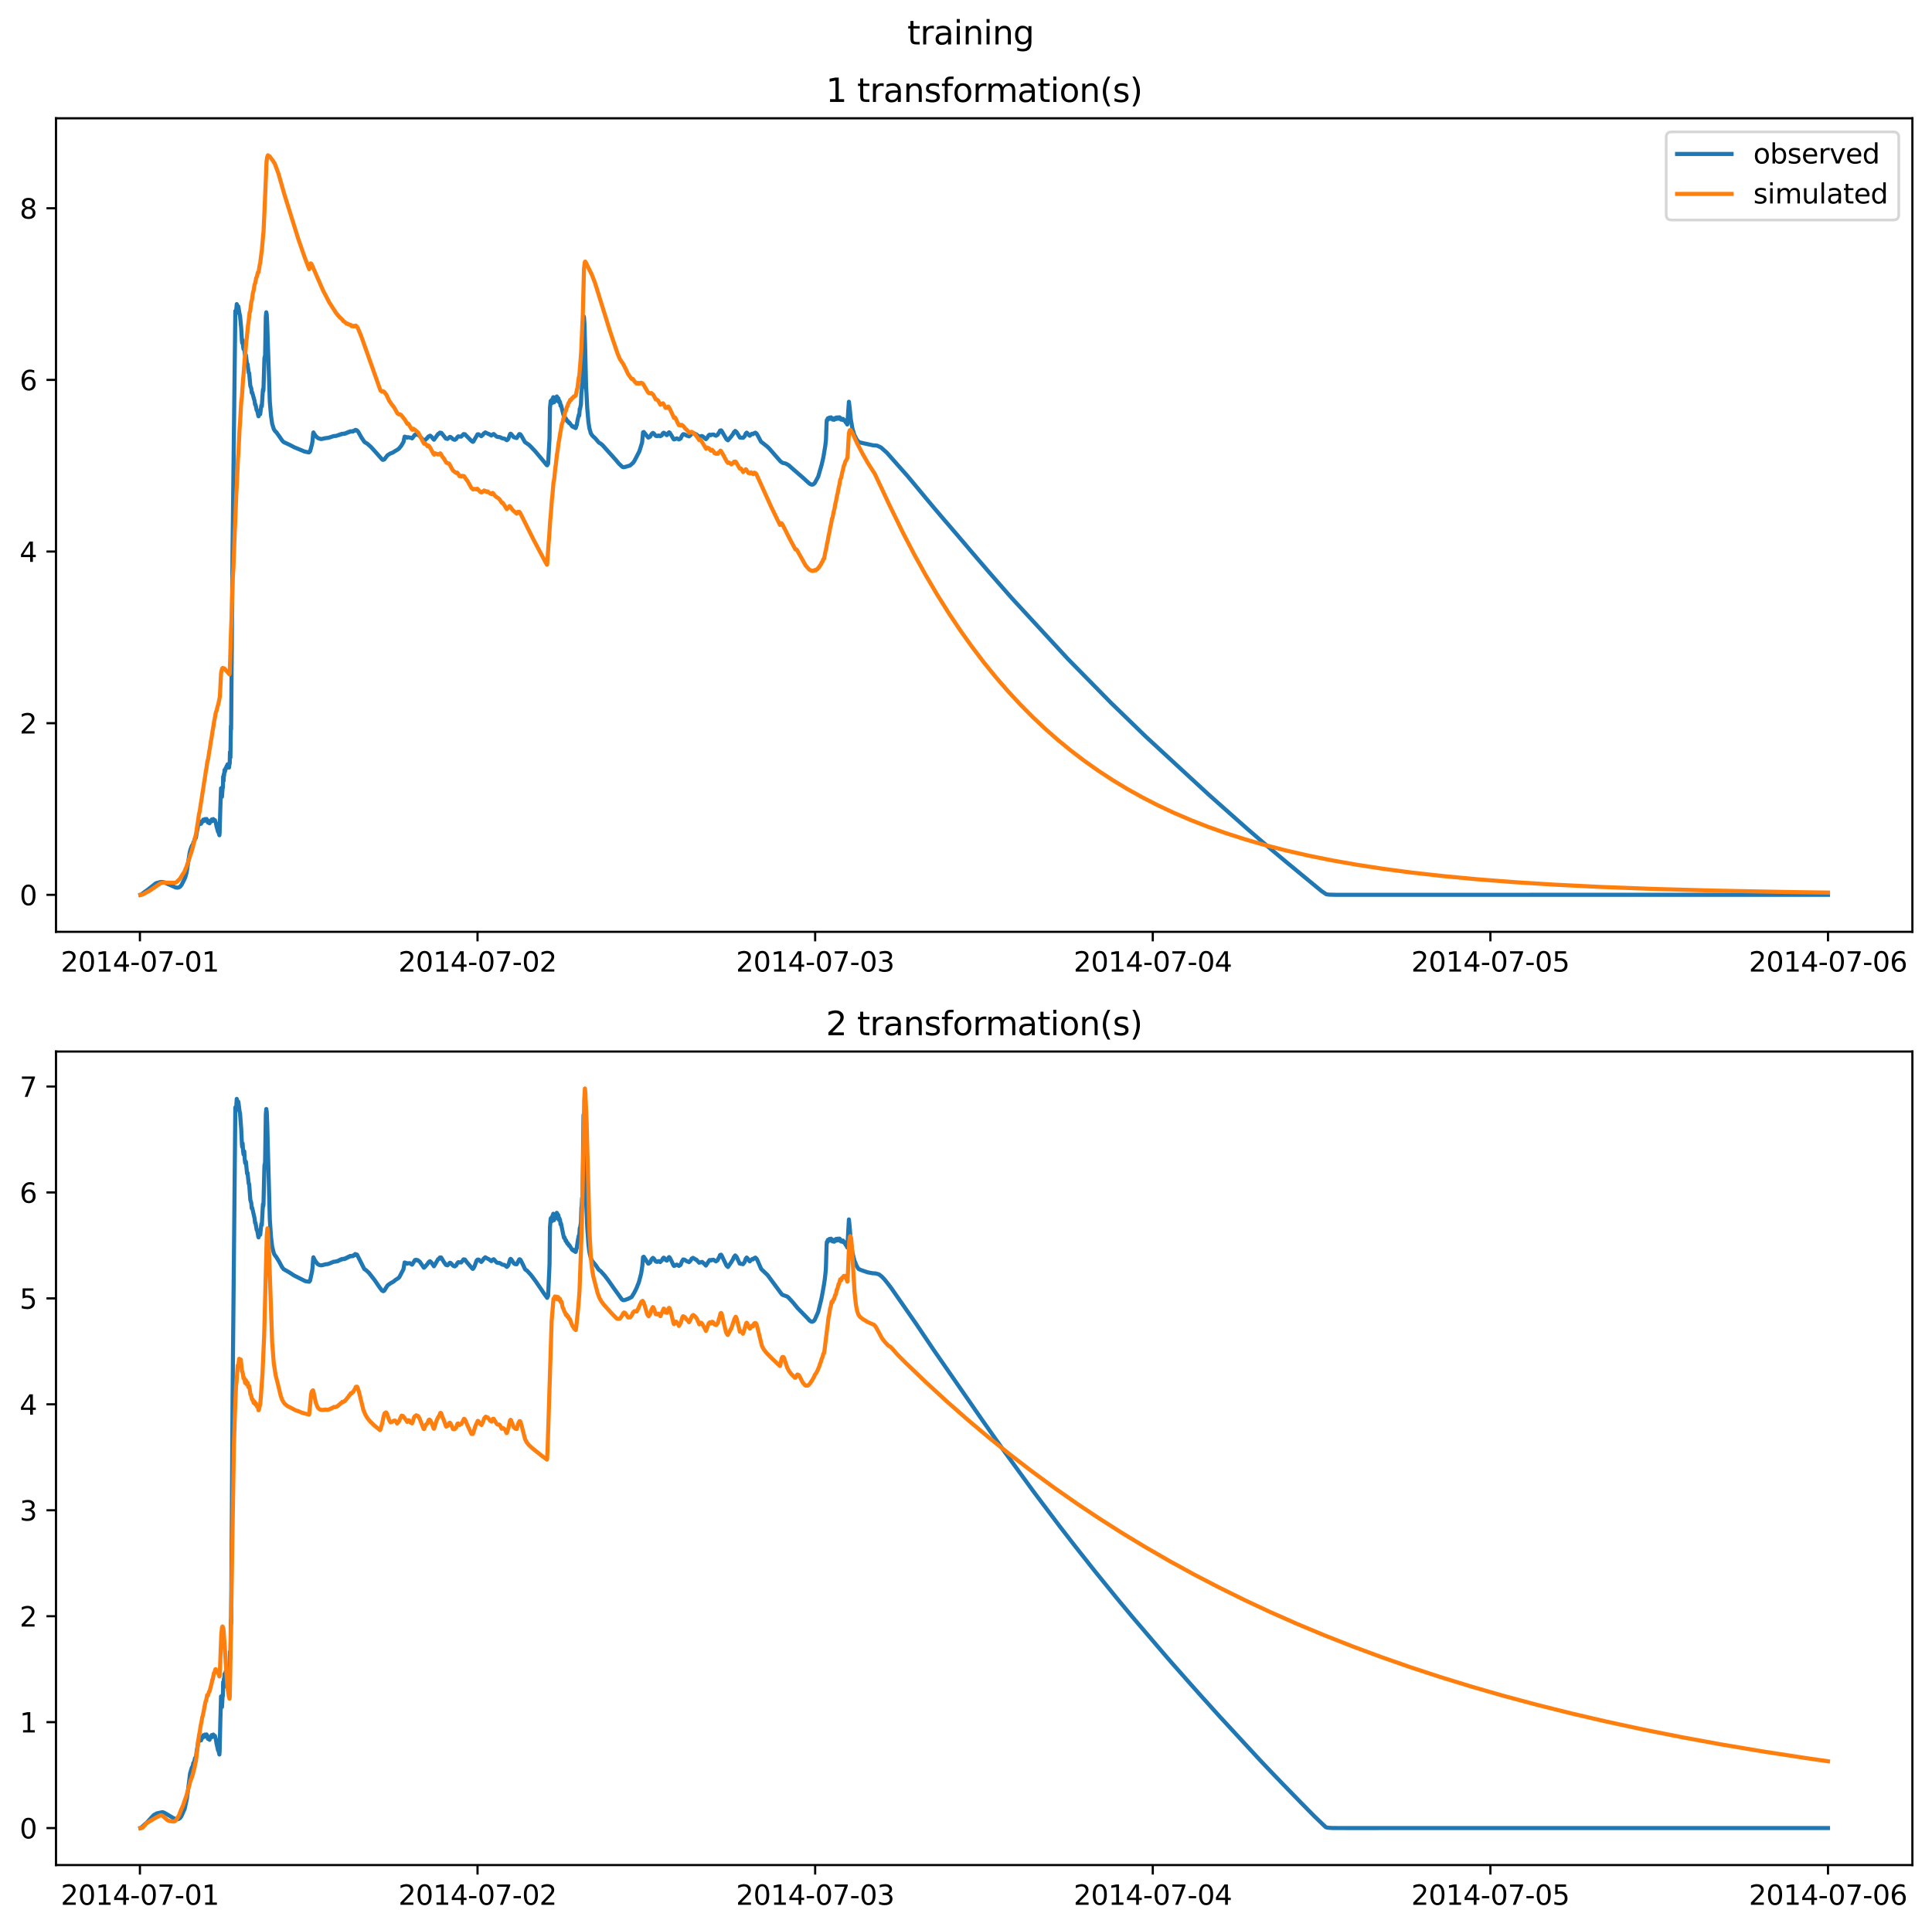 <?xml version="1.0" encoding="utf-8" standalone="no"?>
<!DOCTYPE svg PUBLIC "-//W3C//DTD SVG 1.1//EN"
  "http://www.w3.org/Graphics/SVG/1.1/DTD/svg11.dtd">
<svg xmlns:xlink="http://www.w3.org/1999/xlink" width="709.336pt" height="708.798pt" viewBox="0 0 709.336 708.798" xmlns="http://www.w3.org/2000/svg" version="1.1">
 <defs>
  <style type="text/css">*{stroke-linejoin: round; stroke-linecap: butt}</style>
 </defs>
 <g id="figure_1">
  <g id="patch_1">
   <path d="M 0 708.798 
L 709.336 708.798 
L 709.336 0 
L 0 0 
z
" style="fill: #ffffff"/>
  </g>
  <g id="axes_1">
   <g id="patch_2">
    <path d="M 20.562 342.2 
L 702.136 342.2 
L 702.136 43.44 
L 20.562 43.44 
z
" style="fill: #ffffff"/>
   </g>
   <g id="matplotlib.axis_1">
    <g id="xtick_1">
     <g id="line2d_1">
      <defs>
       <path id="m8ace758f96" d="M 0 0 
L 0 3.5 
" style="stroke: #000000; stroke-width: 0.8"/>
      </defs>
      <g>
       <use xlink:href="#m8ace758f96" x="51.371" y="342.2" style="stroke: #000000; stroke-width: 0.8"/>
      </g>
     </g>
     <g id="text_1">
      <!-- 2014-07-01 -->
      <g transform="translate(22.313 356.798) scale(0.1 -0.1)">
       <defs>
        <path id="DejaVuSans-32" d="M 1228 531 
L 3431 531 
L 3431 0 
L 469 0 
L 469 531 
Q 828 903 1448 1529 
Q 2069 2156 2228 2338 
Q 2531 2678 2651 2914 
Q 2772 3150 2772 3378 
Q 2772 3750 2511 3984 
Q 2250 4219 1831 4219 
Q 1534 4219 1204 4116 
Q 875 4013 500 3803 
L 500 4441 
Q 881 4594 1212 4672 
Q 1544 4750 1819 4750 
Q 2544 4750 2975 4387 
Q 3406 4025 3406 3419 
Q 3406 3131 3298 2873 
Q 3191 2616 2906 2266 
Q 2828 2175 2409 1742 
Q 1991 1309 1228 531 
z
" transform="scale(0.016)"/>
        <path id="DejaVuSans-30" d="M 2034 4250 
Q 1547 4250 1301 3770 
Q 1056 3291 1056 2328 
Q 1056 1369 1301 889 
Q 1547 409 2034 409 
Q 2525 409 2770 889 
Q 3016 1369 3016 2328 
Q 3016 3291 2770 3770 
Q 2525 4250 2034 4250 
z
M 2034 4750 
Q 2819 4750 3233 4129 
Q 3647 3509 3647 2328 
Q 3647 1150 3233 529 
Q 2819 -91 2034 -91 
Q 1250 -91 836 529 
Q 422 1150 422 2328 
Q 422 3509 836 4129 
Q 1250 4750 2034 4750 
z
" transform="scale(0.016)"/>
        <path id="DejaVuSans-31" d="M 794 531 
L 1825 531 
L 1825 4091 
L 703 3866 
L 703 4441 
L 1819 4666 
L 2450 4666 
L 2450 531 
L 3481 531 
L 3481 0 
L 794 0 
L 794 531 
z
" transform="scale(0.016)"/>
        <path id="DejaVuSans-34" d="M 2419 4116 
L 825 1625 
L 2419 1625 
L 2419 4116 
z
M 2253 4666 
L 3047 4666 
L 3047 1625 
L 3713 1625 
L 3713 1100 
L 3047 1100 
L 3047 0 
L 2419 0 
L 2419 1100 
L 313 1100 
L 313 1709 
L 2253 4666 
z
" transform="scale(0.016)"/>
        <path id="DejaVuSans-2d" d="M 313 2009 
L 1997 2009 
L 1997 1497 
L 313 1497 
L 313 2009 
z
" transform="scale(0.016)"/>
        <path id="DejaVuSans-37" d="M 525 4666 
L 3525 4666 
L 3525 4397 
L 1831 0 
L 1172 0 
L 2766 4134 
L 525 4134 
L 525 4666 
z
" transform="scale(0.016)"/>
       </defs>
       <use xlink:href="#DejaVuSans-32"/>
       <use xlink:href="#DejaVuSans-30" x="63.623"/>
       <use xlink:href="#DejaVuSans-31" x="127.246"/>
       <use xlink:href="#DejaVuSans-34" x="190.869"/>
       <use xlink:href="#DejaVuSans-2d" x="254.492"/>
       <use xlink:href="#DejaVuSans-30" x="290.576"/>
       <use xlink:href="#DejaVuSans-37" x="354.199"/>
       <use xlink:href="#DejaVuSans-2d" x="417.822"/>
       <use xlink:href="#DejaVuSans-30" x="453.906"/>
       <use xlink:href="#DejaVuSans-31" x="517.529"/>
      </g>
     </g>
    </g>
    <g id="xtick_2">
     <g id="line2d_2">
      <g>
       <use xlink:href="#m8ace758f96" x="175.328" y="342.2" style="stroke: #000000; stroke-width: 0.8"/>
      </g>
     </g>
     <g id="text_2">
      <!-- 2014-07-02 -->
      <g transform="translate(146.27 356.798) scale(0.1 -0.1)">
       <use xlink:href="#DejaVuSans-32"/>
       <use xlink:href="#DejaVuSans-30" x="63.623"/>
       <use xlink:href="#DejaVuSans-31" x="127.246"/>
       <use xlink:href="#DejaVuSans-34" x="190.869"/>
       <use xlink:href="#DejaVuSans-2d" x="254.492"/>
       <use xlink:href="#DejaVuSans-30" x="290.576"/>
       <use xlink:href="#DejaVuSans-37" x="354.199"/>
       <use xlink:href="#DejaVuSans-2d" x="417.822"/>
       <use xlink:href="#DejaVuSans-30" x="453.906"/>
       <use xlink:href="#DejaVuSans-32" x="517.529"/>
      </g>
     </g>
    </g>
    <g id="xtick_3">
     <g id="line2d_3">
      <g>
       <use xlink:href="#m8ace758f96" x="299.285" y="342.2" style="stroke: #000000; stroke-width: 0.8"/>
      </g>
     </g>
     <g id="text_3">
      <!-- 2014-07-03 -->
      <g transform="translate(270.227 356.798) scale(0.1 -0.1)">
       <defs>
        <path id="DejaVuSans-33" d="M 2597 2516 
Q 3050 2419 3304 2112 
Q 3559 1806 3559 1356 
Q 3559 666 3084 287 
Q 2609 -91 1734 -91 
Q 1441 -91 1130 -33 
Q 819 25 488 141 
L 488 750 
Q 750 597 1062 519 
Q 1375 441 1716 441 
Q 2309 441 2620 675 
Q 2931 909 2931 1356 
Q 2931 1769 2642 2001 
Q 2353 2234 1838 2234 
L 1294 2234 
L 1294 2753 
L 1863 2753 
Q 2328 2753 2575 2939 
Q 2822 3125 2822 3475 
Q 2822 3834 2567 4026 
Q 2313 4219 1838 4219 
Q 1578 4219 1281 4162 
Q 984 4106 628 3988 
L 628 4550 
Q 988 4650 1302 4700 
Q 1616 4750 1894 4750 
Q 2613 4750 3031 4423 
Q 3450 4097 3450 3541 
Q 3450 3153 3228 2886 
Q 3006 2619 2597 2516 
z
" transform="scale(0.016)"/>
       </defs>
       <use xlink:href="#DejaVuSans-32"/>
       <use xlink:href="#DejaVuSans-30" x="63.623"/>
       <use xlink:href="#DejaVuSans-31" x="127.246"/>
       <use xlink:href="#DejaVuSans-34" x="190.869"/>
       <use xlink:href="#DejaVuSans-2d" x="254.492"/>
       <use xlink:href="#DejaVuSans-30" x="290.576"/>
       <use xlink:href="#DejaVuSans-37" x="354.199"/>
       <use xlink:href="#DejaVuSans-2d" x="417.822"/>
       <use xlink:href="#DejaVuSans-30" x="453.906"/>
       <use xlink:href="#DejaVuSans-33" x="517.529"/>
      </g>
     </g>
    </g>
    <g id="xtick_4">
     <g id="line2d_4">
      <g>
       <use xlink:href="#m8ace758f96" x="423.242" y="342.2" style="stroke: #000000; stroke-width: 0.8"/>
      </g>
     </g>
     <g id="text_4">
      <!-- 2014-07-04 -->
      <g transform="translate(394.184 356.798) scale(0.1 -0.1)">
       <use xlink:href="#DejaVuSans-32"/>
       <use xlink:href="#DejaVuSans-30" x="63.623"/>
       <use xlink:href="#DejaVuSans-31" x="127.246"/>
       <use xlink:href="#DejaVuSans-34" x="190.869"/>
       <use xlink:href="#DejaVuSans-2d" x="254.492"/>
       <use xlink:href="#DejaVuSans-30" x="290.576"/>
       <use xlink:href="#DejaVuSans-37" x="354.199"/>
       <use xlink:href="#DejaVuSans-2d" x="417.822"/>
       <use xlink:href="#DejaVuSans-30" x="453.906"/>
       <use xlink:href="#DejaVuSans-34" x="517.529"/>
      </g>
     </g>
    </g>
    <g id="xtick_5">
     <g id="line2d_5">
      <g>
       <use xlink:href="#m8ace758f96" x="547.199" y="342.2" style="stroke: #000000; stroke-width: 0.8"/>
      </g>
     </g>
     <g id="text_5">
      <!-- 2014-07-05 -->
      <g transform="translate(518.141 356.798) scale(0.1 -0.1)">
       <defs>
        <path id="DejaVuSans-35" d="M 691 4666 
L 3169 4666 
L 3169 4134 
L 1269 4134 
L 1269 2991 
Q 1406 3038 1543 3061 
Q 1681 3084 1819 3084 
Q 2600 3084 3056 2656 
Q 3513 2228 3513 1497 
Q 3513 744 3044 326 
Q 2575 -91 1722 -91 
Q 1428 -91 1123 -41 
Q 819 9 494 109 
L 494 744 
Q 775 591 1075 516 
Q 1375 441 1709 441 
Q 2250 441 2565 725 
Q 2881 1009 2881 1497 
Q 2881 1984 2565 2268 
Q 2250 2553 1709 2553 
Q 1456 2553 1204 2497 
Q 953 2441 691 2322 
L 691 4666 
z
" transform="scale(0.016)"/>
       </defs>
       <use xlink:href="#DejaVuSans-32"/>
       <use xlink:href="#DejaVuSans-30" x="63.623"/>
       <use xlink:href="#DejaVuSans-31" x="127.246"/>
       <use xlink:href="#DejaVuSans-34" x="190.869"/>
       <use xlink:href="#DejaVuSans-2d" x="254.492"/>
       <use xlink:href="#DejaVuSans-30" x="290.576"/>
       <use xlink:href="#DejaVuSans-37" x="354.199"/>
       <use xlink:href="#DejaVuSans-2d" x="417.822"/>
       <use xlink:href="#DejaVuSans-30" x="453.906"/>
       <use xlink:href="#DejaVuSans-35" x="517.529"/>
      </g>
     </g>
    </g>
    <g id="xtick_6">
     <g id="line2d_6">
      <g>
       <use xlink:href="#m8ace758f96" x="671.156" y="342.2" style="stroke: #000000; stroke-width: 0.8"/>
      </g>
     </g>
     <g id="text_6">
      <!-- 2014-07-06 -->
      <g transform="translate(642.098 356.798) scale(0.1 -0.1)">
       <defs>
        <path id="DejaVuSans-36" d="M 2113 2584 
Q 1688 2584 1439 2293 
Q 1191 2003 1191 1497 
Q 1191 994 1439 701 
Q 1688 409 2113 409 
Q 2538 409 2786 701 
Q 3034 994 3034 1497 
Q 3034 2003 2786 2293 
Q 2538 2584 2113 2584 
z
M 3366 4563 
L 3366 3988 
Q 3128 4100 2886 4159 
Q 2644 4219 2406 4219 
Q 1781 4219 1451 3797 
Q 1122 3375 1075 2522 
Q 1259 2794 1537 2939 
Q 1816 3084 2150 3084 
Q 2853 3084 3261 2657 
Q 3669 2231 3669 1497 
Q 3669 778 3244 343 
Q 2819 -91 2113 -91 
Q 1303 -91 875 529 
Q 447 1150 447 2328 
Q 447 3434 972 4092 
Q 1497 4750 2381 4750 
Q 2619 4750 2861 4703 
Q 3103 4656 3366 4563 
z
" transform="scale(0.016)"/>
       </defs>
       <use xlink:href="#DejaVuSans-32"/>
       <use xlink:href="#DejaVuSans-30" x="63.623"/>
       <use xlink:href="#DejaVuSans-31" x="127.246"/>
       <use xlink:href="#DejaVuSans-34" x="190.869"/>
       <use xlink:href="#DejaVuSans-2d" x="254.492"/>
       <use xlink:href="#DejaVuSans-30" x="290.576"/>
       <use xlink:href="#DejaVuSans-37" x="354.199"/>
       <use xlink:href="#DejaVuSans-2d" x="417.822"/>
       <use xlink:href="#DejaVuSans-30" x="453.906"/>
       <use xlink:href="#DejaVuSans-36" x="517.529"/>
      </g>
     </g>
    </g>
   </g>
   <g id="matplotlib.axis_2">
    <g id="ytick_1">
     <g id="line2d_7">
      <defs>
       <path id="m134cd16da5" d="M 0 0 
L -3.5 0 
" style="stroke: #000000; stroke-width: 0.8"/>
      </defs>
      <g>
       <use xlink:href="#m134cd16da5" x="20.562" y="328.62" style="stroke: #000000; stroke-width: 0.8"/>
      </g>
     </g>
     <g id="text_7">
      <!-- 0 -->
      <g transform="translate(7.2 332.419) scale(0.1 -0.1)">
       <use xlink:href="#DejaVuSans-30"/>
      </g>
     </g>
    </g>
    <g id="ytick_2">
     <g id="line2d_8">
      <g>
       <use xlink:href="#m134cd16da5" x="20.562" y="265.583" style="stroke: #000000; stroke-width: 0.8"/>
      </g>
     </g>
     <g id="text_8">
      <!-- 2 -->
      <g transform="translate(7.2 269.383) scale(0.1 -0.1)">
       <use xlink:href="#DejaVuSans-32"/>
      </g>
     </g>
    </g>
    <g id="ytick_3">
     <g id="line2d_9">
      <g>
       <use xlink:href="#m134cd16da5" x="20.562" y="202.547" style="stroke: #000000; stroke-width: 0.8"/>
      </g>
     </g>
     <g id="text_9">
      <!-- 4 -->
      <g transform="translate(7.2 206.346) scale(0.1 -0.1)">
       <use xlink:href="#DejaVuSans-34"/>
      </g>
     </g>
    </g>
    <g id="ytick_4">
     <g id="line2d_10">
      <g>
       <use xlink:href="#m134cd16da5" x="20.562" y="139.51" style="stroke: #000000; stroke-width: 0.8"/>
      </g>
     </g>
     <g id="text_10">
      <!-- 6 -->
      <g transform="translate(7.2 143.309) scale(0.1 -0.1)">
       <use xlink:href="#DejaVuSans-36"/>
      </g>
     </g>
    </g>
    <g id="ytick_5">
     <g id="line2d_11">
      <g>
       <use xlink:href="#m134cd16da5" x="20.562" y="76.474" style="stroke: #000000; stroke-width: 0.8"/>
      </g>
     </g>
     <g id="text_11">
      <!-- 8 -->
      <g transform="translate(7.2 80.273) scale(0.1 -0.1)">
       <defs>
        <path id="DejaVuSans-38" d="M 2034 2216 
Q 1584 2216 1326 1975 
Q 1069 1734 1069 1313 
Q 1069 891 1326 650 
Q 1584 409 2034 409 
Q 2484 409 2743 651 
Q 3003 894 3003 1313 
Q 3003 1734 2745 1975 
Q 2488 2216 2034 2216 
z
M 1403 2484 
Q 997 2584 770 2862 
Q 544 3141 544 3541 
Q 544 4100 942 4425 
Q 1341 4750 2034 4750 
Q 2731 4750 3128 4425 
Q 3525 4100 3525 3541 
Q 3525 3141 3298 2862 
Q 3072 2584 2669 2484 
Q 3125 2378 3379 2068 
Q 3634 1759 3634 1313 
Q 3634 634 3220 271 
Q 2806 -91 2034 -91 
Q 1263 -91 848 271 
Q 434 634 434 1313 
Q 434 1759 690 2068 
Q 947 2378 1403 2484 
z
M 1172 3481 
Q 1172 3119 1398 2916 
Q 1625 2713 2034 2713 
Q 2441 2713 2670 2916 
Q 2900 3119 2900 3481 
Q 2900 3844 2670 4047 
Q 2441 4250 2034 4250 
Q 1625 4250 1398 4047 
Q 1172 3844 1172 3481 
z
" transform="scale(0.016)"/>
       </defs>
       <use xlink:href="#DejaVuSans-38"/>
      </g>
     </g>
    </g>
   </g>
   <g id="line2d_12">
    <path d="M 51.543 328.62 
L 51.801 328.546 
L 53.351 327.378 
L 54.039 326.903 
L 57.224 324.379 
L 57.999 324.157 
L 58.946 323.9 
L 59.807 323.905 
L 60.496 324.136 
L 64.541 325.927 
L 65.23 325.991 
L 65.747 325.847 
L 66.177 325.562 
L 66.693 324.917 
L 67.985 322.314 
L 68.501 320.475 
L 69.62 313.278 
L 69.878 312.156 
L 70.223 311.185 
L 70.481 310.517 
L 70.653 310.463 
L 70.739 310.318 
L 71.084 309.168 
L 71.256 309.056 
L 71.342 308.889 
L 71.6 307.81 
L 71.858 307.744 
L 71.944 307.547 
L 72.289 305.38 
L 72.547 304.268 
L 72.805 302.575 
L 73.063 302.211 
L 73.236 302.704 
L 73.408 302.156 
L 73.752 302.5 
L 73.838 302.517 
L 74.01 301.64 
L 74.441 301.738 
L 74.613 301.01 
L 75.043 301.435 
L 75.215 300.808 
L 75.646 301.367 
L 75.818 300.758 
L 76.162 301.22 
L 76.335 302.064 
L 76.507 301.731 
L 76.851 302.285 
L 76.937 302.35 
L 77.109 301.526 
L 77.195 301.559 
L 77.54 301.681 
L 77.712 300.961 
L 78.142 301.422 
L 78.314 300.792 
L 78.745 301.418 
L 78.917 301.195 
L 79.261 302.221 
L 79.52 303.559 
L 79.692 304.116 
L 80.036 305.437 
L 80.208 305.561 
L 80.552 306.726 
L 80.639 305.724 
L 80.897 296.722 
L 81.155 289.457 
L 81.327 290.948 
L 81.499 292.603 
L 81.758 288.888 
L 81.844 289.255 
L 81.93 285.164 
L 82.102 286.747 
L 82.188 284.268 
L 82.274 284.836 
L 82.446 282.747 
L 82.532 283.525 
L 82.618 283.274 
L 82.877 282.039 
L 82.963 282.309 
L 83.049 282.215 
L 83.221 281.3 
L 83.393 281.896 
L 83.565 280.667 
L 83.737 281.508 
L 83.91 280.58 
L 84.082 281.882 
L 84.254 280.476 
L 84.34 280.443 
L 84.426 276.166 
L 84.598 278.175 
L 84.77 266.634 
L 84.857 267.798 
L 85.201 225.497 
L 85.373 202.004 
L 86.406 114.199 
L 86.578 115.067 
L 86.75 113.848 
L 86.922 111.678 
L 87.353 113.738 
L 87.439 112.454 
L 87.525 112.646 
L 87.955 115.357 
L 88.128 115.957 
L 88.558 120.57 
L 88.816 125.087 
L 88.902 125.943 
L 89.075 124.909 
L 89.247 127.189 
L 89.419 128.201 
L 89.505 128.222 
L 89.677 127.266 
L 89.849 129.664 
L 90.021 130.758 
L 90.107 130.861 
L 90.28 130.358 
L 90.71 133.873 
L 90.882 133.671 
L 91.313 136.925 
L 91.485 137.024 
L 91.657 138.955 
L 91.915 141.738 
L 92.26 142.642 
L 92.432 144.249 
L 92.518 144.051 
L 92.604 144.098 
L 93.379 146.933 
L 93.465 147.157 
L 93.637 148.527 
L 93.723 148.455 
L 93.809 148.576 
L 94.239 150.649 
L 94.325 150.594 
L 94.412 150.689 
L 94.842 152.667 
L 94.928 152.884 
L 95.1 152.15 
L 95.186 152.326 
L 95.272 152.24 
L 95.358 151.926 
L 95.531 152.112 
L 95.789 150.082 
L 95.961 148.874 
L 96.047 149.12 
L 96.133 149.2 
L 96.478 143.828 
L 96.564 142.96 
L 96.65 143.596 
L 96.736 143.021 
L 97.08 131.679 
L 97.166 131.102 
L 97.252 131.877 
L 97.338 130.114 
L 97.597 116.298 
L 97.769 114.687 
L 97.941 115.627 
L 98.113 119.209 
L 99.06 147.506 
L 99.49 152.608 
L 99.921 155.614 
L 100.523 157.551 
L 100.954 158.257 
L 101.212 158.52 
L 101.47 158.761 
L 102.675 160.422 
L 103.536 161.712 
L 104.139 162.343 
L 106.377 163.379 
L 108.012 164.245 
L 111.886 165.847 
L 113.435 166.141 
L 113.522 166.074 
L 113.694 165.759 
L 113.78 165.831 
L 113.866 165.673 
L 114.124 164.692 
L 114.296 164.078 
L 114.555 163.098 
L 114.727 162.08 
L 114.985 159.184 
L 115.071 158.801 
L 115.501 159.562 
L 115.674 159.729 
L 115.932 160.121 
L 116.276 160.473 
L 116.707 160.844 
L 116.965 160.97 
L 117.826 161.231 
L 118.342 161.169 
L 118.6 161.078 
L 118.945 161.046 
L 119.203 160.938 
L 119.547 160.903 
L 119.806 160.883 
L 120.064 160.818 
L 120.408 160.82 
L 120.666 160.717 
L 121.011 160.665 
L 121.269 160.536 
L 121.613 160.462 
L 121.871 160.334 
L 122.216 160.269 
L 122.474 160.149 
L 123.507 160.062 
L 123.765 159.95 
L 124.11 159.871 
L 124.282 159.729 
L 124.626 159.737 
L 124.884 159.506 
L 125.229 159.533 
L 125.487 159.307 
L 125.917 159.376 
L 126.176 159.236 
L 126.52 159.332 
L 126.778 159.099 
L 127.122 159.123 
L 127.381 158.848 
L 127.725 158.872 
L 127.983 158.605 
L 128.328 158.648 
L 128.586 158.391 
L 128.93 158.5 
L 129.102 158.403 
L 129.274 158.352 
L 129.533 158.466 
L 129.619 158.453 
L 129.877 158.174 
L 130.135 158.211 
L 130.221 158.191 
L 130.48 157.875 
L 130.738 157.918 
L 131.168 158.141 
L 131.599 158.705 
L 132.718 160.695 
L 133.837 162.353 
L 134.784 162.891 
L 136.161 164.098 
L 138.141 166.283 
L 140.293 168.72 
L 140.551 168.878 
L 140.981 168.783 
L 141.154 168.646 
L 142.273 167.187 
L 143.306 166.544 
L 144.253 166.192 
L 144.683 165.879 
L 145.286 165.511 
L 145.544 165.377 
L 146.405 164.823 
L 147.351 163.655 
L 147.868 162.772 
L 148.126 162.357 
L 148.557 160.343 
L 149.159 160.504 
L 149.504 160.708 
L 149.676 160.577 
L 149.934 160.572 
L 150.967 160.808 
L 151.311 160.993 
L 152.344 159.628 
L 152.602 159.58 
L 152.775 159.536 
L 153.205 159.671 
L 153.377 159.655 
L 154.152 160.161 
L 155.615 161.911 
L 155.787 161.855 
L 156.476 161.204 
L 156.82 160.924 
L 156.993 160.71 
L 157.251 160.333 
L 157.939 159.992 
L 158.37 160.35 
L 159.317 161.482 
L 159.489 161.256 
L 160.866 159.343 
L 161.211 159.283 
L 161.469 158.886 
L 162.071 158.975 
L 163.707 161.057 
L 164.309 161.198 
L 165.17 160.438 
L 165.429 160.481 
L 165.945 160.915 
L 166.375 161.332 
L 166.978 161.511 
L 167.494 161.22 
L 167.839 160.629 
L 168.269 160.243 
L 168.527 160.325 
L 168.7 160.34 
L 168.872 160.282 
L 169.302 160.354 
L 169.733 159.915 
L 169.905 159.799 
L 170.163 159.426 
L 170.679 159.466 
L 172.918 161.761 
L 173.348 162.114 
L 173.606 162.26 
L 173.778 162.17 
L 175.328 159.5 
L 175.758 159.49 
L 176.705 160.193 
L 177.394 159.562 
L 177.566 159.212 
L 177.91 158.991 
L 178.169 158.797 
L 179.202 159.308 
L 179.46 159.347 
L 179.89 159.661 
L 180.062 159.714 
L 180.407 159.952 
L 180.837 159.571 
L 181.267 159.386 
L 181.612 159.695 
L 182.387 160.369 
L 182.645 160.421 
L 182.989 160.501 
L 183.247 160.456 
L 183.678 160.595 
L 184.452 160.997 
L 184.969 161.042 
L 185.313 161.133 
L 185.83 161.525 
L 186.088 161.669 
L 186.432 161.391 
L 186.605 161.241 
L 187.293 159.394 
L 187.465 159.268 
L 187.724 159.437 
L 188.584 160.533 
L 189.703 160.877 
L 190.65 159.427 
L 190.909 159.43 
L 191.167 159.637 
L 191.683 160.487 
L 192.716 162.337 
L 194.18 163.345 
L 194.782 163.911 
L 196.418 165.635 
L 197.967 167.454 
L 199.603 169.413 
L 200.722 170.8 
L 200.894 170.876 
L 201.066 169.965 
L 201.152 170.431 
L 201.238 170.305 
L 201.755 161.079 
L 201.927 149.794 
L 202.185 147.271 
L 202.443 146.992 
L 202.53 146.985 
L 202.702 148.02 
L 202.874 146.402 
L 202.96 146.506 
L 203.132 145.861 
L 203.39 147.764 
L 203.562 146.737 
L 203.649 146.817 
L 203.821 146.175 
L 203.993 147.215 
L 204.165 145.837 
L 204.251 145.939 
L 204.423 145.579 
L 204.595 146.868 
L 204.768 146.028 
L 204.854 146.298 
L 204.94 146.262 
L 205.026 146.326 
L 205.198 147.65 
L 205.37 147.156 
L 205.542 147.605 
L 205.628 147.718 
L 205.801 149.018 
L 205.973 148.745 
L 206.748 151.874 
L 207.092 153.035 
L 207.178 152.927 
L 207.264 152.879 
L 207.436 153.415 
L 207.522 153.422 
L 207.694 153.971 
L 207.867 153.836 
L 208.039 154.329 
L 208.125 154.33 
L 208.297 154.73 
L 208.469 154.598 
L 208.727 155.045 
L 208.9 155.346 
L 209.072 155.21 
L 209.33 155.618 
L 210.105 156.604 
L 210.191 156.671 
L 210.363 156.532 
L 210.621 156.831 
L 210.793 156.966 
L 210.965 156.827 
L 211.31 157.214 
L 211.396 157.173 
L 211.654 156.167 
L 211.74 156.132 
L 212.085 154.18 
L 212.257 153.385 
L 212.343 153.141 
L 212.515 152.305 
L 212.601 152.722 
L 212.687 152.41 
L 212.859 150.126 
L 212.945 150.303 
L 213.29 148.436 
L 213.462 144.043 
L 213.548 143.719 
L 213.72 141.129 
L 213.806 142.411 
L 213.892 140.155 
L 214.237 116.625 
L 214.323 116.196 
L 214.409 116.477 
L 214.581 118.832 
L 214.839 127.561 
L 215.183 141.757 
L 215.614 150.042 
L 216.044 154.973 
L 216.389 157.222 
L 216.905 159.054 
L 217.335 159.794 
L 217.766 160.249 
L 218.627 161.059 
L 219.832 162.495 
L 220.607 162.974 
L 221.123 163.376 
L 226.116 168.92 
L 227.235 170.264 
L 228.526 171.478 
L 228.956 171.58 
L 229.387 171.513 
L 230.764 171.116 
L 231.281 170.973 
L 232.486 169.922 
L 233.002 169.117 
L 234.724 165.784 
L 234.982 165 
L 235.757 162.466 
L 236.101 158.759 
L 236.359 158.64 
L 237.995 160.688 
L 238.167 160.673 
L 238.425 160.485 
L 238.684 160.354 
L 239.2 159.424 
L 239.717 158.978 
L 240.061 159.195 
L 240.75 160.048 
L 241.266 160.177 
L 241.524 159.993 
L 241.955 159.934 
L 242.299 160.185 
L 242.471 160.171 
L 242.643 160.001 
L 242.902 159.953 
L 242.988 159.877 
L 243.332 159.176 
L 243.676 158.914 
L 243.848 158.967 
L 244.795 159.797 
L 244.881 159.782 
L 245.312 159.081 
L 245.656 158.743 
L 245.914 158.926 
L 246.517 159.895 
L 247.292 161.248 
L 247.464 161.374 
L 247.808 161.278 
L 248.153 161.098 
L 248.497 160.981 
L 249.013 161.246 
L 249.272 161.376 
L 249.616 161.197 
L 249.874 161.049 
L 250.391 160 
L 250.821 159.456 
L 251.251 159.484 
L 252.284 160.039 
L 252.629 160.076 
L 252.973 160.252 
L 253.404 159.894 
L 253.576 159.764 
L 253.92 159.216 
L 254.436 158.968 
L 254.867 159.202 
L 255.039 159.236 
L 255.383 159.484 
L 255.642 159.5 
L 256.502 160.241 
L 256.761 160.396 
L 257.019 160.294 
L 257.363 160.192 
L 257.621 160.118 
L 258.052 160.288 
L 258.913 161.047 
L 259.171 161.276 
L 259.687 160.727 
L 259.86 160.416 
L 260.118 159.926 
L 260.548 159.603 
L 260.806 159.705 
L 260.979 159.822 
L 261.323 159.622 
L 262.012 159.573 
L 262.356 159.809 
L 262.614 159.897 
L 262.872 160.024 
L 263.303 159.763 
L 263.475 159.685 
L 263.819 159.057 
L 264.078 158.761 
L 264.336 158.167 
L 264.508 158.077 
L 264.766 158.041 
L 264.938 158.235 
L 266.746 161.311 
L 267.263 161.7 
L 268.554 160.183 
L 268.812 159.773 
L 269.07 159.518 
L 269.415 158.786 
L 269.931 158.252 
L 270.448 158.685 
L 271.653 160.689 
L 271.911 160.715 
L 272.341 160.741 
L 272.858 160.776 
L 273.116 160.475 
L 273.374 160.255 
L 273.805 159.219 
L 274.149 158.875 
L 274.407 159.084 
L 275.01 159.803 
L 275.268 160.026 
L 276.043 159.31 
L 276.301 159.348 
L 276.473 159.437 
L 276.732 159.136 
L 276.99 159.102 
L 277.162 158.969 
L 277.334 158.893 
L 277.764 159.208 
L 278.195 159.916 
L 279.4 162.203 
L 279.744 162.459 
L 281.724 164.015 
L 282.499 164.795 
L 286.545 169.42 
L 287.319 169.969 
L 287.922 170.117 
L 288.439 170.219 
L 289.558 170.837 
L 291.107 172.214 
L 294.895 175.504 
L 296.186 176.695 
L 297.305 177.679 
L 297.994 177.988 
L 298.51 177.924 
L 299.113 177.436 
L 300.404 175.062 
L 301.695 170.577 
L 302.298 167.949 
L 302.986 163.823 
L 303.245 161.646 
L 303.503 154.844 
L 303.589 154.239 
L 303.675 154.457 
L 303.761 154.323 
L 303.933 153.632 
L 304.019 153.881 
L 304.105 153.824 
L 304.191 153.67 
L 304.364 153.862 
L 304.536 153.337 
L 304.708 153.669 
L 304.794 153.529 
L 304.966 153.775 
L 305.138 153.27 
L 305.31 153.65 
L 305.397 153.485 
L 305.483 153.626 
L 305.655 154.087 
L 305.827 153.752 
L 305.999 154.106 
L 306.085 154.004 
L 306.257 154.168 
L 306.43 153.573 
L 306.602 153.873 
L 306.688 153.68 
L 306.86 153.894 
L 307.032 153.326 
L 307.204 153.707 
L 307.29 153.529 
L 307.462 153.795 
L 307.635 153.269 
L 307.807 153.659 
L 307.893 153.483 
L 308.065 153.764 
L 308.237 153.254 
L 308.409 153.641 
L 308.495 153.475 
L 308.582 153.602 
L 308.754 154.091 
L 308.926 153.768 
L 309.098 154.11 
L 309.184 154.01 
L 309.356 154.215 
L 309.528 153.842 
L 309.701 154.222 
L 309.787 154.141 
L 309.959 154.468 
L 310.131 154.324 
L 310.389 154.821 
L 310.561 155.19 
L 310.647 155.148 
L 310.734 155.207 
L 310.992 155.752 
L 311.078 155.9 
L 311.164 155.319 
L 311.422 151.171 
L 311.68 147.541 
L 311.939 149.578 
L 312.369 153.935 
L 312.972 157.391 
L 313.66 159.689 
L 314.521 161.376 
L 315.21 162.27 
L 315.985 162.544 
L 320.633 163.554 
L 321.58 163.596 
L 322.096 163.679 
L 323.474 164.337 
L 325.626 166.262 
L 333.373 175.013 
L 339.915 182.897 
L 342.928 186.503 
L 346.974 191.261 
L 347.835 192.242 
L 350.159 194.957 
L 351.192 196.15 
L 357.217 203.24 
L 358.164 204.336 
L 359.283 205.656 
L 361.521 208.251 
L 362.727 209.653 
L 364.448 211.636 
L 369.785 217.731 
L 371.765 219.962 
L 392.08 241.992 
L 407.919 258.123 
L 420.831 270.651 
L 443.557 291.611 
L 445.709 293.538 
L 457.588 304.065 
L 464.561 310.074 
L 467.143 312.274 
L 471.791 316.182 
L 485.134 327.179 
L 486.942 328.405 
L 487.975 328.553 
L 490.557 328.61 
L 579.393 328.604 
L 671.156 328.603 
L 671.156 328.603 
" clip-path="url(#p97cf85dadf)" style="fill: none; stroke: #1f77b4; stroke-width: 1.5; stroke-linecap: square"/>
   </g>
   <g id="line2d_13">
    <path d="M 51.543 328.62 
L 52.318 328.527 
L 53.265 328.027 
L 53.609 327.819 
L 54.556 327.31 
L 54.814 327.174 
L 55.589 326.661 
L 56.794 325.846 
L 58.516 324.665 
L 58.86 324.385 
L 59.893 324.112 
L 61.27 324.128 
L 64.283 324.181 
L 64.714 324.016 
L 66.005 322.785 
L 67.726 320.068 
L 68.157 318.988 
L 68.329 318.656 
L 68.759 317.42 
L 68.932 317.046 
L 69.362 315.655 
L 69.534 315.238 
L 69.964 313.703 
L 70.223 313.202 
L 70.653 311.558 
L 70.825 311.059 
L 71.256 309.217 
L 71.428 308.674 
L 71.858 306.678 
L 72.03 305.94 
L 72.461 302.892 
L 72.633 302.017 
L 73.063 298.922 
L 73.322 297.972 
L 73.752 294.986 
L 73.924 294.132 
L 74.355 291.075 
L 74.527 290.226 
L 74.957 287.191 
L 75.129 286.352 
L 75.56 283.342 
L 75.732 282.513 
L 76.162 279.541 
L 76.421 278.665 
L 76.851 275.803 
L 77.023 274.999 
L 77.454 272.064 
L 77.626 271.264 
L 78.056 268.35 
L 78.228 267.56 
L 78.659 264.672 
L 78.831 263.968 
L 79.261 261.568 
L 79.52 260.998 
L 79.95 259.182 
L 80.122 258.779 
L 80.725 255.807 
L 81.155 247.376 
L 81.499 245.591 
L 81.758 245.301 
L 82.36 245.478 
L 83.049 246.257 
L 84.254 247.662 
L 84.34 247.236 
L 84.512 241.853 
L 84.857 230.674 
L 85.029 226.519 
L 85.459 212.372 
L 85.717 208.259 
L 86.148 196.078 
L 86.32 192.818 
L 86.75 181.641 
L 86.922 178.756 
L 87.353 168.865 
L 87.525 166.339 
L 87.955 157.612 
L 88.128 155.408 
L 88.558 147.759 
L 88.816 145.762 
L 89.247 139.285 
L 89.419 137.645 
L 89.849 131.755 
L 90.021 130.334 
L 90.452 125.196 
L 90.624 123.985 
L 91.054 119.528 
L 91.227 118.505 
L 91.657 114.679 
L 91.829 114.383 
L 92.001 113.082 
L 92.26 111.046 
L 92.518 110.074 
L 92.862 107.497 
L 93.12 106.705 
L 93.465 104.511 
L 93.723 103.894 
L 94.067 102.049 
L 94.325 101.589 
L 94.67 100.054 
L 94.842 100.023 
L 94.928 100.018 
L 95.1 98.952 
L 95.358 97.173 
L 95.531 96.732 
L 95.703 95.174 
L 96.047 92.455 
L 96.133 92.118 
L 96.305 89.913 
L 96.65 85.966 
L 96.736 85.404 
L 96.994 79.865 
L 97.597 65.935 
L 97.855 59.365 
L 98.113 57.632 
L 98.371 57.02 
L 98.543 57.172 
L 98.716 57.401 
L 98.974 57.384 
L 100.351 59.252 
L 100.609 59.7 
L 100.868 60.06 
L 102.245 63.79 
L 104.397 71.367 
L 109.476 87.616 
L 111.8 94.336 
L 113.263 98.202 
L 113.522 98.857 
L 113.608 98.678 
L 114.038 96.73 
L 114.21 96.786 
L 114.468 97.161 
L 118.6 106.648 
L 118.945 107.326 
L 119.375 108.105 
L 121.011 111.28 
L 121.355 111.743 
L 121.785 112.433 
L 122.044 112.873 
L 122.302 113.27 
L 122.56 113.581 
L 123.077 114.453 
L 123.335 114.854 
L 123.593 115.2 
L 123.851 115.452 
L 124.196 115.933 
L 124.454 116.153 
L 124.798 116.6 
L 124.97 116.68 
L 125.487 117.208 
L 125.659 117.353 
L 126.089 117.978 
L 126.262 118.019 
L 126.778 118.432 
L 126.95 118.534 
L 127.208 118.86 
L 127.467 118.804 
L 127.897 119.129 
L 128.069 119.074 
L 128.5 119.347 
L 128.672 119.261 
L 128.844 119.422 
L 129.102 119.783 
L 129.447 119.662 
L 129.705 119.885 
L 130.049 119.665 
L 130.307 119.854 
L 130.652 119.569 
L 131.34 120.371 
L 132.632 123.481 
L 139.69 143.394 
L 139.949 143.562 
L 140.207 143.835 
L 140.551 143.624 
L 140.895 143.855 
L 141.068 143.891 
L 141.326 144.265 
L 141.584 144.62 
L 141.842 144.895 
L 142.359 146.051 
L 142.875 147.142 
L 143.994 148.752 
L 144.253 149.024 
L 144.855 149.881 
L 145.199 150.508 
L 145.888 151.791 
L 146.146 151.898 
L 146.405 152.167 
L 146.749 152.105 
L 147.093 152.359 
L 147.265 152.382 
L 147.524 152.729 
L 147.868 153.155 
L 148.729 154.244 
L 149.504 155.626 
L 149.848 155.52 
L 150.106 155.88 
L 151.139 157.617 
L 151.397 157.85 
L 151.742 157.428 
L 152.172 157.715 
L 153.377 158.73 
L 153.635 159 
L 155.013 161.704 
L 155.701 162.954 
L 156.046 162.78 
L 156.562 163.302 
L 156.993 163.923 
L 157.337 163.627 
L 157.595 163.882 
L 158.026 164.579 
L 159.145 166.689 
L 159.403 166.954 
L 159.747 166.441 
L 159.919 166.542 
L 160.091 166.681 
L 160.436 166.706 
L 160.694 166.914 
L 161.038 166.728 
L 161.297 166.841 
L 161.641 166.48 
L 161.813 166.625 
L 162.244 167.45 
L 162.588 167.979 
L 162.846 168.167 
L 163.277 168.941 
L 163.879 169.905 
L 164.137 169.961 
L 164.396 170.19 
L 164.74 170.147 
L 165.17 170.719 
L 165.945 172.197 
L 166.375 172.866 
L 166.634 173.011 
L 167.064 173.419 
L 167.581 173.727 
L 167.839 173.541 
L 168.097 173.816 
L 168.7 174.862 
L 168.786 174.809 
L 169.044 174.719 
L 169.388 174.999 
L 169.733 174.744 
L 170.077 174.841 
L 170.335 174.833 
L 170.679 175.303 
L 171.368 176.316 
L 171.626 176.598 
L 172.659 178.438 
L 173.176 179.314 
L 173.434 179.519 
L 173.692 179.756 
L 174.037 179.543 
L 174.381 179.628 
L 174.639 179.592 
L 174.897 179.736 
L 175.242 179.471 
L 175.5 179.737 
L 176.275 180.592 
L 176.533 180.684 
L 176.791 180.855 
L 177.136 180.52 
L 177.394 180.558 
L 177.738 180.136 
L 178.427 180.4 
L 178.685 180.659 
L 179.029 180.46 
L 179.718 181.041 
L 179.976 181.238 
L 180.234 181.336 
L 180.493 181.482 
L 180.837 181.001 
L 181.095 181.174 
L 181.526 181.793 
L 181.87 182.238 
L 182.128 182.389 
L 182.473 182.681 
L 182.731 182.792 
L 183.161 183.132 
L 183.42 183.38 
L 184.28 184.662 
L 184.539 184.614 
L 184.797 184.916 
L 185.572 186.197 
L 186.088 186.998 
L 186.432 186.522 
L 186.691 186.465 
L 187.035 185.851 
L 187.207 185.911 
L 187.551 186.354 
L 188.154 187.234 
L 189.703 188.618 
L 189.79 188.568 
L 190.134 187.946 
L 190.65 187.958 
L 190.909 188.23 
L 191.597 189.57 
L 195.729 197.867 
L 199.861 205.689 
L 200.808 207.383 
L 200.894 207.274 
L 201.066 204.79 
L 201.41 199.613 
L 201.583 197.741 
L 202.013 191.152 
L 202.185 189.491 
L 202.616 183.684 
L 202.788 182.244 
L 203.218 177.174 
L 203.476 175.91 
L 203.907 171.642 
L 204.079 170.587 
L 204.509 166.72 
L 204.682 165.815 
L 205.112 162.463 
L 205.284 161.7 
L 205.715 158.814 
L 205.887 158.179 
L 206.231 155.918 
L 206.661 154.763 
L 206.92 153.467 
L 207.178 152.9 
L 207.522 151.265 
L 207.78 150.82 
L 208.125 149.447 
L 208.383 149.122 
L 208.727 147.986 
L 208.986 147.768 
L 209.33 146.844 
L 209.502 146.891 
L 209.674 146.887 
L 210.019 146.212 
L 210.277 146.182 
L 210.621 145.62 
L 210.879 145.658 
L 211.224 145.248 
L 211.396 145.291 
L 211.568 144.44 
L 211.826 143.016 
L 211.998 142.639 
L 212.171 141.171 
L 212.515 138.559 
L 212.687 138.151 
L 212.859 135.908 
L 213.204 131.6 
L 213.376 129.369 
L 213.806 119.469 
L 213.978 115.581 
L 214.409 98.86 
L 214.667 96.417 
L 214.839 96.066 
L 215.011 96.231 
L 217.335 100.98 
L 218.455 103.894 
L 223.964 121.625 
L 226.718 129.785 
L 227.579 131.849 
L 228.01 132.5 
L 228.354 133.07 
L 228.612 133.306 
L 229.645 135.307 
L 230.592 137.32 
L 231.539 138.664 
L 231.797 139.008 
L 231.969 139.202 
L 232.314 139.137 
L 233.088 140.202 
L 233.691 140.849 
L 233.777 140.867 
L 234.121 140.6 
L 234.466 140.926 
L 234.81 140.632 
L 235.068 140.777 
L 235.413 140.548 
L 235.757 140.763 
L 235.929 140.775 
L 236.187 141.121 
L 237.134 142.739 
L 237.823 143.917 
L 238.253 144.387 
L 238.425 144.352 
L 238.856 144.504 
L 239.114 144.324 
L 239.889 145.019 
L 240.75 146.676 
L 241.008 146.64 
L 241.438 146.942 
L 241.696 147.22 
L 242.471 148.638 
L 242.816 148.282 
L 243.074 148.378 
L 243.418 148.09 
L 243.676 148.439 
L 244.365 149.799 
L 244.451 149.746 
L 244.709 149.67 
L 244.968 149.785 
L 245.312 149.287 
L 245.484 149.416 
L 245.914 150.095 
L 247.464 153.468 
L 247.808 153.294 
L 248.066 153.639 
L 248.841 155.352 
L 249.272 156.147 
L 249.616 155.966 
L 249.96 156.277 
L 250.305 156.011 
L 250.907 156.51 
L 251.338 157.024 
L 251.682 157.506 
L 251.94 157.644 
L 252.198 157.909 
L 252.629 158.396 
L 253.059 158.994 
L 253.404 158.636 
L 253.662 158.748 
L 253.92 158.571 
L 254.092 158.682 
L 254.436 158.929 
L 254.695 159.227 
L 254.953 159.42 
L 255.211 159.496 
L 256.416 161.143 
L 256.761 161.664 
L 257.105 161.394 
L 257.363 161.668 
L 257.794 162.416 
L 258.224 163.084 
L 259.257 164.807 
L 259.601 164.331 
L 260.29 164.625 
L 260.979 165.497 
L 261.065 165.504 
L 261.409 165.168 
L 261.667 165.402 
L 262.012 165.875 
L 262.356 166.446 
L 262.7 166.449 
L 262.959 166.657 
L 263.303 166.55 
L 263.561 166.649 
L 263.905 166.103 
L 264.164 166.075 
L 264.508 165.5 
L 264.68 165.597 
L 265.111 166.299 
L 265.713 167.357 
L 266.316 168.53 
L 266.832 169.441 
L 267.263 170.003 
L 267.607 169.826 
L 268.554 170.542 
L 268.898 170.105 
L 269.156 170.099 
L 269.501 169.548 
L 269.845 169.558 
L 270.017 169.49 
L 270.189 169.615 
L 270.62 170.383 
L 271.222 171.443 
L 271.653 172.109 
L 271.997 172.012 
L 272.255 172.344 
L 272.858 173.361 
L 273.202 172.852 
L 273.46 172.827 
L 273.805 172.327 
L 273.977 172.432 
L 274.407 173.1 
L 274.752 173.695 
L 275.096 173.747 
L 275.354 173.89 
L 275.699 173.448 
L 276.043 173.663 
L 276.301 173.924 
L 276.559 174.133 
L 276.904 173.577 
L 277.334 173.707 
L 277.592 173.966 
L 278.109 175.021 
L 283.188 186.231 
L 286.373 192.784 
L 286.459 192.754 
L 286.803 192.125 
L 286.975 192.163 
L 287.319 192.677 
L 290.16 198.295 
L 292.054 201.797 
L 292.398 201.784 
L 292.657 202.075 
L 293.517 203.626 
L 295.842 207.748 
L 297.133 209.191 
L 297.391 209.316 
L 297.735 209.511 
L 297.994 209.53 
L 298.252 209.675 
L 298.596 209.532 
L 298.854 209.609 
L 299.199 209.322 
L 299.543 209.453 
L 299.887 209.052 
L 300.146 209 
L 300.49 208.429 
L 300.748 208.309 
L 301.092 207.596 
L 301.351 207.412 
L 301.695 206.56 
L 301.953 206.312 
L 302.298 205.321 
L 302.556 205.218 
L 302.728 204.319 
L 303.072 202.582 
L 303.245 201.969 
L 303.675 199.503 
L 303.847 198.89 
L 304.277 196.44 
L 304.45 195.834 
L 304.88 193.404 
L 305.052 192.806 
L 305.483 190.408 
L 305.655 190.214 
L 305.827 189.278 
L 306.171 187.582 
L 306.343 187.004 
L 306.774 184.632 
L 306.946 184.057 
L 307.376 181.702 
L 307.549 181.134 
L 307.979 178.798 
L 308.151 178.237 
L 308.495 176.122 
L 308.84 175.456 
L 309.27 173.256 
L 309.442 172.793 
L 309.787 171.106 
L 310.045 170.646 
L 310.389 169.4 
L 310.647 169.148 
L 310.992 168.344 
L 311.078 168.297 
L 311.164 168.051 
L 311.336 165.067 
L 311.68 159.117 
L 311.939 158.117 
L 312.197 157.872 
L 312.369 158.025 
L 313.144 159.396 
L 314.607 162.619 
L 316.845 166.895 
L 317.878 168.675 
L 318.653 170.055 
L 320.547 173.022 
L 321.063 173.787 
L 323.388 178.691 
L 326.4 185.141 
L 327.433 187.259 
L 331.565 195.716 
L 335.697 203.666 
L 339.829 211.141 
L 344.047 218.311 
L 348.265 225.043 
L 352.483 231.364 
L 356.787 237.417 
L 361.091 243.093 
L 365.481 248.519 
L 369.957 253.697 
L 374.52 258.63 
L 379.082 263.239 
L 383.73 267.622 
L 388.465 271.785 
L 393.285 275.731 
L 398.278 279.53 
L 403.357 283.115 
L 408.608 286.546 
L 413.945 289.768 
L 419.454 292.836 
L 425.135 295.746 
L 431.075 298.535 
L 437.187 301.159 
L 443.557 303.65 
L 450.185 306.003 
L 457.158 308.239 
L 464.475 310.348 
L 472.136 312.323 
L 480.227 314.177 
L 488.836 315.919 
L 497.96 317.536 
L 507.773 319.047 
L 518.275 320.436 
L 529.638 321.713 
L 542.034 322.88 
L 555.721 323.941 
L 570.871 324.888 
L 587.915 325.726 
L 607.369 326.456 
L 630.095 327.078 
L 657.296 327.593 
L 671.156 327.785 
L 671.156 327.785 
" clip-path="url(#p97cf85dadf)" style="fill: none; stroke: #ff7f0e; stroke-width: 1.5; stroke-linecap: square"/>
   </g>
   <g id="patch_3">
    <path d="M 20.562 342.2 
L 20.562 43.44 
" style="fill: none; stroke: #000000; stroke-width: 0.8; stroke-linejoin: miter; stroke-linecap: square"/>
   </g>
   <g id="patch_4">
    <path d="M 702.136 342.2 
L 702.136 43.44 
" style="fill: none; stroke: #000000; stroke-width: 0.8; stroke-linejoin: miter; stroke-linecap: square"/>
   </g>
   <g id="patch_5">
    <path d="M 20.562 342.2 
L 702.136 342.2 
" style="fill: none; stroke: #000000; stroke-width: 0.8; stroke-linejoin: miter; stroke-linecap: square"/>
   </g>
   <g id="patch_6">
    <path d="M 20.562 43.44 
L 702.136 43.44 
" style="fill: none; stroke: #000000; stroke-width: 0.8; stroke-linejoin: miter; stroke-linecap: square"/>
   </g>
   <g id="text_12">
    <!-- 1 transformation(s) -->
    <g transform="translate(303.235 37.44) scale(0.12 -0.12)">
     <defs>
      <path id="DejaVuSans-20" transform="scale(0.016)"/>
      <path id="DejaVuSans-74" d="M 1172 4494 
L 1172 3500 
L 2356 3500 
L 2356 3053 
L 1172 3053 
L 1172 1153 
Q 1172 725 1289 603 
Q 1406 481 1766 481 
L 2356 481 
L 2356 0 
L 1766 0 
Q 1100 0 847 248 
Q 594 497 594 1153 
L 594 3053 
L 172 3053 
L 172 3500 
L 594 3500 
L 594 4494 
L 1172 4494 
z
" transform="scale(0.016)"/>
      <path id="DejaVuSans-72" d="M 2631 2963 
Q 2534 3019 2420 3045 
Q 2306 3072 2169 3072 
Q 1681 3072 1420 2755 
Q 1159 2438 1159 1844 
L 1159 0 
L 581 0 
L 581 3500 
L 1159 3500 
L 1159 2956 
Q 1341 3275 1631 3429 
Q 1922 3584 2338 3584 
Q 2397 3584 2469 3576 
Q 2541 3569 2628 3553 
L 2631 2963 
z
" transform="scale(0.016)"/>
      <path id="DejaVuSans-61" d="M 2194 1759 
Q 1497 1759 1228 1600 
Q 959 1441 959 1056 
Q 959 750 1161 570 
Q 1363 391 1709 391 
Q 2188 391 2477 730 
Q 2766 1069 2766 1631 
L 2766 1759 
L 2194 1759 
z
M 3341 1997 
L 3341 0 
L 2766 0 
L 2766 531 
Q 2569 213 2275 61 
Q 1981 -91 1556 -91 
Q 1019 -91 701 211 
Q 384 513 384 1019 
Q 384 1609 779 1909 
Q 1175 2209 1959 2209 
L 2766 2209 
L 2766 2266 
Q 2766 2663 2505 2880 
Q 2244 3097 1772 3097 
Q 1472 3097 1187 3025 
Q 903 2953 641 2809 
L 641 3341 
Q 956 3463 1253 3523 
Q 1550 3584 1831 3584 
Q 2591 3584 2966 3190 
Q 3341 2797 3341 1997 
z
" transform="scale(0.016)"/>
      <path id="DejaVuSans-6e" d="M 3513 2113 
L 3513 0 
L 2938 0 
L 2938 2094 
Q 2938 2591 2744 2837 
Q 2550 3084 2163 3084 
Q 1697 3084 1428 2787 
Q 1159 2491 1159 1978 
L 1159 0 
L 581 0 
L 581 3500 
L 1159 3500 
L 1159 2956 
Q 1366 3272 1645 3428 
Q 1925 3584 2291 3584 
Q 2894 3584 3203 3211 
Q 3513 2838 3513 2113 
z
" transform="scale(0.016)"/>
      <path id="DejaVuSans-73" d="M 2834 3397 
L 2834 2853 
Q 2591 2978 2328 3040 
Q 2066 3103 1784 3103 
Q 1356 3103 1142 2972 
Q 928 2841 928 2578 
Q 928 2378 1081 2264 
Q 1234 2150 1697 2047 
L 1894 2003 
Q 2506 1872 2764 1633 
Q 3022 1394 3022 966 
Q 3022 478 2636 193 
Q 2250 -91 1575 -91 
Q 1294 -91 989 -36 
Q 684 19 347 128 
L 347 722 
Q 666 556 975 473 
Q 1284 391 1588 391 
Q 1994 391 2212 530 
Q 2431 669 2431 922 
Q 2431 1156 2273 1281 
Q 2116 1406 1581 1522 
L 1381 1569 
Q 847 1681 609 1914 
Q 372 2147 372 2553 
Q 372 3047 722 3315 
Q 1072 3584 1716 3584 
Q 2034 3584 2315 3537 
Q 2597 3491 2834 3397 
z
" transform="scale(0.016)"/>
      <path id="DejaVuSans-66" d="M 2375 4863 
L 2375 4384 
L 1825 4384 
Q 1516 4384 1395 4259 
Q 1275 4134 1275 3809 
L 1275 3500 
L 2222 3500 
L 2222 3053 
L 1275 3053 
L 1275 0 
L 697 0 
L 697 3053 
L 147 3053 
L 147 3500 
L 697 3500 
L 697 3744 
Q 697 4328 969 4595 
Q 1241 4863 1831 4863 
L 2375 4863 
z
" transform="scale(0.016)"/>
      <path id="DejaVuSans-6f" d="M 1959 3097 
Q 1497 3097 1228 2736 
Q 959 2375 959 1747 
Q 959 1119 1226 758 
Q 1494 397 1959 397 
Q 2419 397 2687 759 
Q 2956 1122 2956 1747 
Q 2956 2369 2687 2733 
Q 2419 3097 1959 3097 
z
M 1959 3584 
Q 2709 3584 3137 3096 
Q 3566 2609 3566 1747 
Q 3566 888 3137 398 
Q 2709 -91 1959 -91 
Q 1206 -91 779 398 
Q 353 888 353 1747 
Q 353 2609 779 3096 
Q 1206 3584 1959 3584 
z
" transform="scale(0.016)"/>
      <path id="DejaVuSans-6d" d="M 3328 2828 
Q 3544 3216 3844 3400 
Q 4144 3584 4550 3584 
Q 5097 3584 5394 3201 
Q 5691 2819 5691 2113 
L 5691 0 
L 5113 0 
L 5113 2094 
Q 5113 2597 4934 2840 
Q 4756 3084 4391 3084 
Q 3944 3084 3684 2787 
Q 3425 2491 3425 1978 
L 3425 0 
L 2847 0 
L 2847 2094 
Q 2847 2600 2669 2842 
Q 2491 3084 2119 3084 
Q 1678 3084 1418 2786 
Q 1159 2488 1159 1978 
L 1159 0 
L 581 0 
L 581 3500 
L 1159 3500 
L 1159 2956 
Q 1356 3278 1631 3431 
Q 1906 3584 2284 3584 
Q 2666 3584 2933 3390 
Q 3200 3197 3328 2828 
z
" transform="scale(0.016)"/>
      <path id="DejaVuSans-69" d="M 603 3500 
L 1178 3500 
L 1178 0 
L 603 0 
L 603 3500 
z
M 603 4863 
L 1178 4863 
L 1178 4134 
L 603 4134 
L 603 4863 
z
" transform="scale(0.016)"/>
      <path id="DejaVuSans-28" d="M 1984 4856 
Q 1566 4138 1362 3434 
Q 1159 2731 1159 2009 
Q 1159 1288 1364 580 
Q 1569 -128 1984 -844 
L 1484 -844 
Q 1016 -109 783 600 
Q 550 1309 550 2009 
Q 550 2706 781 3412 
Q 1013 4119 1484 4856 
L 1984 4856 
z
" transform="scale(0.016)"/>
      <path id="DejaVuSans-29" d="M 513 4856 
L 1013 4856 
Q 1481 4119 1714 3412 
Q 1947 2706 1947 2009 
Q 1947 1309 1714 600 
Q 1481 -109 1013 -844 
L 513 -844 
Q 928 -128 1133 580 
Q 1338 1288 1338 2009 
Q 1338 2731 1133 3434 
Q 928 4138 513 4856 
z
" transform="scale(0.016)"/>
     </defs>
     <use xlink:href="#DejaVuSans-31"/>
     <use xlink:href="#DejaVuSans-20" x="63.623"/>
     <use xlink:href="#DejaVuSans-74" x="95.41"/>
     <use xlink:href="#DejaVuSans-72" x="134.619"/>
     <use xlink:href="#DejaVuSans-61" x="175.732"/>
     <use xlink:href="#DejaVuSans-6e" x="237.012"/>
     <use xlink:href="#DejaVuSans-73" x="300.391"/>
     <use xlink:href="#DejaVuSans-66" x="352.49"/>
     <use xlink:href="#DejaVuSans-6f" x="387.695"/>
     <use xlink:href="#DejaVuSans-72" x="448.877"/>
     <use xlink:href="#DejaVuSans-6d" x="488.24"/>
     <use xlink:href="#DejaVuSans-61" x="585.652"/>
     <use xlink:href="#DejaVuSans-74" x="646.932"/>
     <use xlink:href="#DejaVuSans-69" x="686.141"/>
     <use xlink:href="#DejaVuSans-6f" x="713.924"/>
     <use xlink:href="#DejaVuSans-6e" x="775.105"/>
     <use xlink:href="#DejaVuSans-28" x="838.484"/>
     <use xlink:href="#DejaVuSans-73" x="877.498"/>
     <use xlink:href="#DejaVuSans-29" x="929.598"/>
    </g>
   </g>
   <g id="legend_1">
    <g id="patch_7">
     <path d="M 613.742 80.796 
L 695.136 80.796 
Q 697.136 80.796 697.136 78.796 
L 697.136 50.44 
Q 697.136 48.44 695.136 48.44 
L 613.742 48.44 
Q 611.742 48.44 611.742 50.44 
L 611.742 78.796 
Q 611.742 80.796 613.742 80.796 
z
" style="fill: #ffffff; opacity: 0.8; stroke: #cccccc; stroke-linejoin: miter"/>
    </g>
    <g id="line2d_14">
     <path d="M 615.742 56.538 
L 625.742 56.538 
L 635.742 56.538 
" style="fill: none; stroke: #1f77b4; stroke-width: 1.5; stroke-linecap: square"/>
    </g>
    <g id="text_13">
     <!-- observed -->
     <g transform="translate(643.742 60.038) scale(0.1 -0.1)">
      <defs>
       <path id="DejaVuSans-62" d="M 3116 1747 
Q 3116 2381 2855 2742 
Q 2594 3103 2138 3103 
Q 1681 3103 1420 2742 
Q 1159 2381 1159 1747 
Q 1159 1113 1420 752 
Q 1681 391 2138 391 
Q 2594 391 2855 752 
Q 3116 1113 3116 1747 
z
M 1159 2969 
Q 1341 3281 1617 3432 
Q 1894 3584 2278 3584 
Q 2916 3584 3314 3078 
Q 3713 2572 3713 1747 
Q 3713 922 3314 415 
Q 2916 -91 2278 -91 
Q 1894 -91 1617 61 
Q 1341 213 1159 525 
L 1159 0 
L 581 0 
L 581 4863 
L 1159 4863 
L 1159 2969 
z
" transform="scale(0.016)"/>
       <path id="DejaVuSans-65" d="M 3597 1894 
L 3597 1613 
L 953 1613 
Q 991 1019 1311 708 
Q 1631 397 2203 397 
Q 2534 397 2845 478 
Q 3156 559 3463 722 
L 3463 178 
Q 3153 47 2828 -22 
Q 2503 -91 2169 -91 
Q 1331 -91 842 396 
Q 353 884 353 1716 
Q 353 2575 817 3079 
Q 1281 3584 2069 3584 
Q 2775 3584 3186 3129 
Q 3597 2675 3597 1894 
z
M 3022 2063 
Q 3016 2534 2758 2815 
Q 2500 3097 2075 3097 
Q 1594 3097 1305 2825 
Q 1016 2553 972 2059 
L 3022 2063 
z
" transform="scale(0.016)"/>
       <path id="DejaVuSans-76" d="M 191 3500 
L 800 3500 
L 1894 563 
L 2988 3500 
L 3597 3500 
L 2284 0 
L 1503 0 
L 191 3500 
z
" transform="scale(0.016)"/>
       <path id="DejaVuSans-64" d="M 2906 2969 
L 2906 4863 
L 3481 4863 
L 3481 0 
L 2906 0 
L 2906 525 
Q 2725 213 2448 61 
Q 2172 -91 1784 -91 
Q 1150 -91 751 415 
Q 353 922 353 1747 
Q 353 2572 751 3078 
Q 1150 3584 1784 3584 
Q 2172 3584 2448 3432 
Q 2725 3281 2906 2969 
z
M 947 1747 
Q 947 1113 1208 752 
Q 1469 391 1925 391 
Q 2381 391 2643 752 
Q 2906 1113 2906 1747 
Q 2906 2381 2643 2742 
Q 2381 3103 1925 3103 
Q 1469 3103 1208 2742 
Q 947 2381 947 1747 
z
" transform="scale(0.016)"/>
      </defs>
      <use xlink:href="#DejaVuSans-6f"/>
      <use xlink:href="#DejaVuSans-62" x="61.182"/>
      <use xlink:href="#DejaVuSans-73" x="124.658"/>
      <use xlink:href="#DejaVuSans-65" x="176.758"/>
      <use xlink:href="#DejaVuSans-72" x="238.281"/>
      <use xlink:href="#DejaVuSans-76" x="279.395"/>
      <use xlink:href="#DejaVuSans-65" x="338.574"/>
      <use xlink:href="#DejaVuSans-64" x="400.098"/>
     </g>
    </g>
    <g id="line2d_15">
     <path d="M 615.742 71.217 
L 625.742 71.217 
L 635.742 71.217 
" style="fill: none; stroke: #ff7f0e; stroke-width: 1.5; stroke-linecap: square"/>
    </g>
    <g id="text_14">
     <!-- simulated -->
     <g transform="translate(643.742 74.717) scale(0.1 -0.1)">
      <defs>
       <path id="DejaVuSans-75" d="M 544 1381 
L 544 3500 
L 1119 3500 
L 1119 1403 
Q 1119 906 1312 657 
Q 1506 409 1894 409 
Q 2359 409 2629 706 
Q 2900 1003 2900 1516 
L 2900 3500 
L 3475 3500 
L 3475 0 
L 2900 0 
L 2900 538 
Q 2691 219 2414 64 
Q 2138 -91 1772 -91 
Q 1169 -91 856 284 
Q 544 659 544 1381 
z
M 1991 3584 
L 1991 3584 
z
" transform="scale(0.016)"/>
       <path id="DejaVuSans-6c" d="M 603 4863 
L 1178 4863 
L 1178 0 
L 603 0 
L 603 4863 
z
" transform="scale(0.016)"/>
      </defs>
      <use xlink:href="#DejaVuSans-73"/>
      <use xlink:href="#DejaVuSans-69" x="52.1"/>
      <use xlink:href="#DejaVuSans-6d" x="79.883"/>
      <use xlink:href="#DejaVuSans-75" x="177.295"/>
      <use xlink:href="#DejaVuSans-6c" x="240.674"/>
      <use xlink:href="#DejaVuSans-61" x="268.457"/>
      <use xlink:href="#DejaVuSans-74" x="329.736"/>
      <use xlink:href="#DejaVuSans-65" x="368.945"/>
      <use xlink:href="#DejaVuSans-64" x="430.469"/>
     </g>
    </g>
   </g>
  </g>
  <g id="axes_2">
   <g id="patch_8">
    <path d="M 20.562 684.92 
L 702.136 684.92 
L 702.136 386.16 
L 20.562 386.16 
z
" style="fill: #ffffff"/>
   </g>
   <g id="matplotlib.axis_3">
    <g id="xtick_7">
     <g id="line2d_16">
      <g>
       <use xlink:href="#m8ace758f96" x="51.371" y="684.92" style="stroke: #000000; stroke-width: 0.8"/>
      </g>
     </g>
     <g id="text_15">
      <!-- 2014-07-01 -->
      <g transform="translate(22.313 699.518) scale(0.1 -0.1)">
       <use xlink:href="#DejaVuSans-32"/>
       <use xlink:href="#DejaVuSans-30" x="63.623"/>
       <use xlink:href="#DejaVuSans-31" x="127.246"/>
       <use xlink:href="#DejaVuSans-34" x="190.869"/>
       <use xlink:href="#DejaVuSans-2d" x="254.492"/>
       <use xlink:href="#DejaVuSans-30" x="290.576"/>
       <use xlink:href="#DejaVuSans-37" x="354.199"/>
       <use xlink:href="#DejaVuSans-2d" x="417.822"/>
       <use xlink:href="#DejaVuSans-30" x="453.906"/>
       <use xlink:href="#DejaVuSans-31" x="517.529"/>
      </g>
     </g>
    </g>
    <g id="xtick_8">
     <g id="line2d_17">
      <g>
       <use xlink:href="#m8ace758f96" x="175.328" y="684.92" style="stroke: #000000; stroke-width: 0.8"/>
      </g>
     </g>
     <g id="text_16">
      <!-- 2014-07-02 -->
      <g transform="translate(146.27 699.518) scale(0.1 -0.1)">
       <use xlink:href="#DejaVuSans-32"/>
       <use xlink:href="#DejaVuSans-30" x="63.623"/>
       <use xlink:href="#DejaVuSans-31" x="127.246"/>
       <use xlink:href="#DejaVuSans-34" x="190.869"/>
       <use xlink:href="#DejaVuSans-2d" x="254.492"/>
       <use xlink:href="#DejaVuSans-30" x="290.576"/>
       <use xlink:href="#DejaVuSans-37" x="354.199"/>
       <use xlink:href="#DejaVuSans-2d" x="417.822"/>
       <use xlink:href="#DejaVuSans-30" x="453.906"/>
       <use xlink:href="#DejaVuSans-32" x="517.529"/>
      </g>
     </g>
    </g>
    <g id="xtick_9">
     <g id="line2d_18">
      <g>
       <use xlink:href="#m8ace758f96" x="299.285" y="684.92" style="stroke: #000000; stroke-width: 0.8"/>
      </g>
     </g>
     <g id="text_17">
      <!-- 2014-07-03 -->
      <g transform="translate(270.227 699.518) scale(0.1 -0.1)">
       <use xlink:href="#DejaVuSans-32"/>
       <use xlink:href="#DejaVuSans-30" x="63.623"/>
       <use xlink:href="#DejaVuSans-31" x="127.246"/>
       <use xlink:href="#DejaVuSans-34" x="190.869"/>
       <use xlink:href="#DejaVuSans-2d" x="254.492"/>
       <use xlink:href="#DejaVuSans-30" x="290.576"/>
       <use xlink:href="#DejaVuSans-37" x="354.199"/>
       <use xlink:href="#DejaVuSans-2d" x="417.822"/>
       <use xlink:href="#DejaVuSans-30" x="453.906"/>
       <use xlink:href="#DejaVuSans-33" x="517.529"/>
      </g>
     </g>
    </g>
    <g id="xtick_10">
     <g id="line2d_19">
      <g>
       <use xlink:href="#m8ace758f96" x="423.242" y="684.92" style="stroke: #000000; stroke-width: 0.8"/>
      </g>
     </g>
     <g id="text_18">
      <!-- 2014-07-04 -->
      <g transform="translate(394.184 699.518) scale(0.1 -0.1)">
       <use xlink:href="#DejaVuSans-32"/>
       <use xlink:href="#DejaVuSans-30" x="63.623"/>
       <use xlink:href="#DejaVuSans-31" x="127.246"/>
       <use xlink:href="#DejaVuSans-34" x="190.869"/>
       <use xlink:href="#DejaVuSans-2d" x="254.492"/>
       <use xlink:href="#DejaVuSans-30" x="290.576"/>
       <use xlink:href="#DejaVuSans-37" x="354.199"/>
       <use xlink:href="#DejaVuSans-2d" x="417.822"/>
       <use xlink:href="#DejaVuSans-30" x="453.906"/>
       <use xlink:href="#DejaVuSans-34" x="517.529"/>
      </g>
     </g>
    </g>
    <g id="xtick_11">
     <g id="line2d_20">
      <g>
       <use xlink:href="#m8ace758f96" x="547.199" y="684.92" style="stroke: #000000; stroke-width: 0.8"/>
      </g>
     </g>
     <g id="text_19">
      <!-- 2014-07-05 -->
      <g transform="translate(518.141 699.518) scale(0.1 -0.1)">
       <use xlink:href="#DejaVuSans-32"/>
       <use xlink:href="#DejaVuSans-30" x="63.623"/>
       <use xlink:href="#DejaVuSans-31" x="127.246"/>
       <use xlink:href="#DejaVuSans-34" x="190.869"/>
       <use xlink:href="#DejaVuSans-2d" x="254.492"/>
       <use xlink:href="#DejaVuSans-30" x="290.576"/>
       <use xlink:href="#DejaVuSans-37" x="354.199"/>
       <use xlink:href="#DejaVuSans-2d" x="417.822"/>
       <use xlink:href="#DejaVuSans-30" x="453.906"/>
       <use xlink:href="#DejaVuSans-35" x="517.529"/>
      </g>
     </g>
    </g>
    <g id="xtick_12">
     <g id="line2d_21">
      <g>
       <use xlink:href="#m8ace758f96" x="671.156" y="684.92" style="stroke: #000000; stroke-width: 0.8"/>
      </g>
     </g>
     <g id="text_20">
      <!-- 2014-07-06 -->
      <g transform="translate(642.098 699.518) scale(0.1 -0.1)">
       <use xlink:href="#DejaVuSans-32"/>
       <use xlink:href="#DejaVuSans-30" x="63.623"/>
       <use xlink:href="#DejaVuSans-31" x="127.246"/>
       <use xlink:href="#DejaVuSans-34" x="190.869"/>
       <use xlink:href="#DejaVuSans-2d" x="254.492"/>
       <use xlink:href="#DejaVuSans-30" x="290.576"/>
       <use xlink:href="#DejaVuSans-37" x="354.199"/>
       <use xlink:href="#DejaVuSans-2d" x="417.822"/>
       <use xlink:href="#DejaVuSans-30" x="453.906"/>
       <use xlink:href="#DejaVuSans-36" x="517.529"/>
      </g>
     </g>
    </g>
   </g>
   <g id="matplotlib.axis_4">
    <g id="ytick_6">
     <g id="line2d_22">
      <g>
       <use xlink:href="#m134cd16da5" x="20.562" y="671.34" style="stroke: #000000; stroke-width: 0.8"/>
      </g>
     </g>
     <g id="text_21">
      <!-- 0 -->
      <g transform="translate(7.2 675.139) scale(0.1 -0.1)">
       <use xlink:href="#DejaVuSans-30"/>
      </g>
     </g>
    </g>
    <g id="ytick_7">
     <g id="line2d_23">
      <g>
       <use xlink:href="#m134cd16da5" x="20.562" y="632.434" style="stroke: #000000; stroke-width: 0.8"/>
      </g>
     </g>
     <g id="text_22">
      <!-- 1 -->
      <g transform="translate(7.2 636.234) scale(0.1 -0.1)">
       <use xlink:href="#DejaVuSans-31"/>
      </g>
     </g>
    </g>
    <g id="ytick_8">
     <g id="line2d_24">
      <g>
       <use xlink:href="#m134cd16da5" x="20.562" y="593.529" style="stroke: #000000; stroke-width: 0.8"/>
      </g>
     </g>
     <g id="text_23">
      <!-- 2 -->
      <g transform="translate(7.2 597.328) scale(0.1 -0.1)">
       <use xlink:href="#DejaVuSans-32"/>
      </g>
     </g>
    </g>
    <g id="ytick_9">
     <g id="line2d_25">
      <g>
       <use xlink:href="#m134cd16da5" x="20.562" y="554.623" style="stroke: #000000; stroke-width: 0.8"/>
      </g>
     </g>
     <g id="text_24">
      <!-- 3 -->
      <g transform="translate(7.2 558.423) scale(0.1 -0.1)">
       <use xlink:href="#DejaVuSans-33"/>
      </g>
     </g>
    </g>
    <g id="ytick_10">
     <g id="line2d_26">
      <g>
       <use xlink:href="#m134cd16da5" x="20.562" y="515.718" style="stroke: #000000; stroke-width: 0.8"/>
      </g>
     </g>
     <g id="text_25">
      <!-- 4 -->
      <g transform="translate(7.2 519.517) scale(0.1 -0.1)">
       <use xlink:href="#DejaVuSans-34"/>
      </g>
     </g>
    </g>
    <g id="ytick_11">
     <g id="line2d_27">
      <g>
       <use xlink:href="#m134cd16da5" x="20.562" y="476.813" style="stroke: #000000; stroke-width: 0.8"/>
      </g>
     </g>
     <g id="text_26">
      <!-- 5 -->
      <g transform="translate(7.2 480.612) scale(0.1 -0.1)">
       <use xlink:href="#DejaVuSans-35"/>
      </g>
     </g>
    </g>
    <g id="ytick_12">
     <g id="line2d_28">
      <g>
       <use xlink:href="#m134cd16da5" x="20.562" y="437.907" style="stroke: #000000; stroke-width: 0.8"/>
      </g>
     </g>
     <g id="text_27">
      <!-- 6 -->
      <g transform="translate(7.2 441.706) scale(0.1 -0.1)">
       <use xlink:href="#DejaVuSans-36"/>
      </g>
     </g>
    </g>
    <g id="ytick_13">
     <g id="line2d_29">
      <g>
       <use xlink:href="#m134cd16da5" x="20.562" y="399.002" style="stroke: #000000; stroke-width: 0.8"/>
      </g>
     </g>
     <g id="text_28">
      <!-- 7 -->
      <g transform="translate(7.2 402.801) scale(0.1 -0.1)">
       <use xlink:href="#DejaVuSans-37"/>
      </g>
     </g>
    </g>
   </g>
   <g id="line2d_30">
    <path d="M 51.543 671.34 
L 51.801 671.248 
L 53.351 669.807 
L 53.953 669.308 
L 55.503 667.575 
L 56.45 666.579 
L 57.569 665.951 
L 59.635 665.493 
L 60.237 665.671 
L 61.529 666.401 
L 63.594 667.643 
L 64.627 668.04 
L 65.23 668.094 
L 65.66 667.962 
L 66.091 667.662 
L 66.607 666.953 
L 67.812 664.243 
L 68.587 660.659 
L 69.018 657.506 
L 69.362 654.753 
L 69.534 653.395 
L 69.792 651.27 
L 70.223 649.819 
L 70.481 648.994 
L 70.653 648.927 
L 70.739 648.748 
L 70.997 647.376 
L 71.256 647.19 
L 71.342 646.985 
L 71.6 645.652 
L 71.858 645.571 
L 71.944 645.328 
L 72.289 642.653 
L 72.547 641.281 
L 72.805 639.19 
L 73.063 638.742 
L 73.236 639.35 
L 73.408 638.673 
L 73.752 639.098 
L 73.838 639.119 
L 74.01 638.036 
L 74.441 638.158 
L 74.613 637.258 
L 75.043 637.783 
L 75.215 637.009 
L 75.646 637.699 
L 75.818 636.947 
L 76.162 637.518 
L 76.335 638.56 
L 76.507 638.148 
L 76.851 638.833 
L 76.937 638.913 
L 77.109 637.896 
L 77.195 637.937 
L 77.54 638.087 
L 77.712 637.198 
L 78.142 637.767 
L 78.314 636.99 
L 78.745 637.762 
L 78.917 637.487 
L 79.261 638.753 
L 79.52 640.405 
L 79.692 641.092 
L 80.036 642.723 
L 80.208 642.876 
L 80.552 644.315 
L 80.639 643.078 
L 80.897 631.966 
L 81.155 622.997 
L 81.327 624.839 
L 81.499 626.882 
L 81.758 622.296 
L 81.844 622.749 
L 81.93 617.699 
L 82.102 619.653 
L 82.188 616.593 
L 82.274 617.293 
L 82.446 614.715 
L 82.532 615.676 
L 82.618 615.366 
L 82.877 613.842 
L 82.963 614.174 
L 83.049 614.058 
L 83.221 612.929 
L 83.393 613.665 
L 83.565 612.148 
L 83.737 613.186 
L 83.91 612.04 
L 84.082 613.647 
L 84.254 611.912 
L 84.34 611.872 
L 84.426 606.592 
L 84.598 609.071 
L 84.77 594.826 
L 84.857 596.263 
L 85.201 544.047 
L 85.373 515.048 
L 86.406 406.663 
L 86.578 407.735 
L 86.75 406.231 
L 86.922 403.552 
L 87.353 406.094 
L 87.439 404.51 
L 87.525 404.747 
L 87.955 408.092 
L 88.128 408.833 
L 88.558 414.528 
L 88.816 420.103 
L 88.902 421.161 
L 89.075 419.884 
L 89.247 422.698 
L 89.419 423.947 
L 89.505 423.973 
L 89.677 422.793 
L 89.849 425.753 
L 90.021 427.104 
L 90.107 427.231 
L 90.28 426.61 
L 90.71 430.948 
L 90.882 430.699 
L 91.313 434.716 
L 91.485 434.838 
L 91.657 437.221 
L 91.915 440.657 
L 92.26 441.773 
L 92.432 443.757 
L 92.518 443.512 
L 92.604 443.57 
L 93.379 447.069 
L 93.465 447.346 
L 93.637 449.037 
L 93.723 448.948 
L 93.809 449.098 
L 94.239 451.657 
L 94.325 451.589 
L 94.412 451.706 
L 94.842 454.148 
L 94.928 454.416 
L 95.1 453.51 
L 95.186 453.726 
L 95.272 453.62 
L 95.358 453.233 
L 95.531 453.462 
L 95.789 450.956 
L 95.961 449.466 
L 96.047 449.77 
L 96.133 449.867 
L 96.478 443.237 
L 96.564 442.166 
L 96.65 442.951 
L 96.736 442.241 
L 97.08 428.241 
L 97.166 427.528 
L 97.252 428.485 
L 97.338 426.309 
L 97.597 409.254 
L 97.769 407.266 
L 97.941 408.426 
L 98.113 412.848 
L 99.06 447.777 
L 99.49 454.075 
L 99.921 457.785 
L 100.523 460.176 
L 100.782 460.771 
L 101.384 461.543 
L 102.503 463.358 
L 103.536 465.312 
L 104.139 466.092 
L 106.291 467.307 
L 107.926 468.393 
L 112.144 470.509 
L 113.522 470.696 
L 113.694 470.308 
L 113.78 470.397 
L 113.866 470.202 
L 114.124 468.992 
L 114.296 468.233 
L 114.555 467.023 
L 114.727 465.767 
L 114.985 462.192 
L 115.071 461.72 
L 115.501 462.658 
L 115.674 462.864 
L 115.932 463.348 
L 116.19 463.639 
L 116.62 464.218 
L 117.051 464.437 
L 117.309 464.594 
L 117.653 464.64 
L 117.912 464.684 
L 118.256 464.617 
L 118.514 464.597 
L 118.773 464.478 
L 119.117 464.436 
L 119.375 464.306 
L 120.408 464.212 
L 120.666 464.085 
L 121.011 464.02 
L 121.269 463.86 
L 121.613 463.77 
L 121.785 463.616 
L 122.216 463.531 
L 122.388 463.381 
L 122.904 463.356 
L 123.077 463.263 
L 123.507 463.276 
L 123.679 463.125 
L 124.023 463.149 
L 124.368 462.878 
L 124.626 462.875 
L 124.884 462.589 
L 125.229 462.623 
L 125.487 462.344 
L 125.917 462.429 
L 126.176 462.256 
L 126.52 462.374 
L 126.778 462.087 
L 127.036 462.137 
L 127.122 462.116 
L 127.381 461.777 
L 127.639 461.821 
L 127.725 461.807 
L 127.983 461.478 
L 128.241 461.54 
L 128.328 461.531 
L 128.586 461.213 
L 128.93 461.347 
L 129.016 461.343 
L 129.274 461.164 
L 129.533 461.305 
L 129.619 461.289 
L 129.877 460.945 
L 130.049 460.995 
L 130.221 460.967 
L 130.393 460.531 
L 130.48 460.577 
L 130.652 460.621 
L 131.082 460.751 
L 132.201 462.951 
L 133.751 466.028 
L 134.439 466.496 
L 135.472 467.451 
L 137.538 470.092 
L 139.002 472.243 
L 140.207 473.899 
L 140.723 474.175 
L 141.068 473.992 
L 141.842 472.743 
L 142.273 472.071 
L 143.134 471.423 
L 144.597 470.569 
L 145.027 470.161 
L 146.319 469.314 
L 146.577 469.035 
L 146.749 468.752 
L 148.126 466.108 
L 148.557 463.623 
L 149.159 463.822 
L 149.504 464.073 
L 149.676 463.912 
L 149.848 463.92 
L 150.45 463.878 
L 151.225 464.412 
L 151.311 464.425 
L 152.344 462.74 
L 152.602 462.681 
L 152.775 462.626 
L 153.119 462.839 
L 153.377 462.774 
L 154.152 463.398 
L 155.615 465.558 
L 155.787 465.489 
L 156.39 464.828 
L 156.734 464.376 
L 156.906 464.263 
L 157.337 463.541 
L 157.853 463.16 
L 158.112 463.337 
L 158.456 463.762 
L 159.317 465.028 
L 159.489 464.75 
L 160.866 462.388 
L 161.211 462.314 
L 161.469 461.824 
L 161.813 461.764 
L 161.985 461.807 
L 162.932 463.404 
L 163.707 464.503 
L 164.309 464.678 
L 165.17 463.74 
L 165.429 463.794 
L 165.945 464.329 
L 166.375 464.843 
L 166.978 465.064 
L 167.494 464.705 
L 167.839 463.976 
L 168.269 463.499 
L 168.527 463.601 
L 168.7 463.618 
L 168.872 463.548 
L 169.302 463.637 
L 169.733 463.094 
L 169.905 462.951 
L 170.163 462.491 
L 170.679 462.54 
L 171.54 463.711 
L 172.057 464.278 
L 172.659 464.999 
L 173.52 465.966 
L 173.692 465.951 
L 173.864 465.685 
L 174.209 465.098 
L 174.984 462.936 
L 175.328 462.582 
L 175.758 462.569 
L 176.705 463.437 
L 177.394 462.658 
L 177.566 462.227 
L 177.91 461.954 
L 178.169 461.714 
L 179.202 462.344 
L 179.46 462.393 
L 179.89 462.781 
L 180.062 462.847 
L 180.407 463.14 
L 180.837 462.67 
L 181.267 462.442 
L 181.526 462.688 
L 182.042 463.298 
L 182.387 463.655 
L 182.645 463.719 
L 182.989 463.817 
L 183.247 463.762 
L 183.678 463.934 
L 184.366 464.393 
L 184.883 464.499 
L 185.227 464.544 
L 185.744 464.975 
L 186.088 465.26 
L 186.432 464.916 
L 186.605 464.731 
L 187.293 462.451 
L 187.465 462.295 
L 187.724 462.504 
L 188.584 463.857 
L 188.929 464.128 
L 189.187 464.26 
L 189.445 464.25 
L 189.703 464.282 
L 190.65 462.492 
L 190.822 462.452 
L 191.081 462.617 
L 191.597 463.6 
L 192.802 466.149 
L 193.577 466.711 
L 194.954 468.219 
L 196.762 470.64 
L 198.742 473.541 
L 199.689 474.968 
L 200.894 476.625 
L 201.066 475.5 
L 201.152 476.076 
L 201.238 475.919 
L 201.755 464.532 
L 201.927 450.602 
L 202.185 447.487 
L 202.443 447.142 
L 202.53 447.134 
L 202.702 448.411 
L 202.874 446.415 
L 202.96 446.542 
L 203.132 445.746 
L 203.39 448.095 
L 203.562 446.828 
L 203.649 446.926 
L 203.821 446.134 
L 203.993 447.418 
L 204.165 445.716 
L 204.251 445.843 
L 204.423 445.398 
L 204.595 446.989 
L 204.768 445.952 
L 204.854 446.286 
L 204.94 446.242 
L 205.026 446.32 
L 205.198 447.955 
L 205.37 447.345 
L 205.542 447.9 
L 205.628 448.038 
L 205.801 449.643 
L 205.973 449.306 
L 206.748 453.169 
L 207.092 454.602 
L 207.178 454.468 
L 207.264 454.41 
L 207.436 455.07 
L 207.522 455.08 
L 207.694 455.757 
L 207.867 455.591 
L 208.039 456.199 
L 208.125 456.201 
L 208.297 456.694 
L 208.469 456.531 
L 208.727 457.083 
L 208.9 457.455 
L 209.072 457.287 
L 209.33 457.79 
L 210.105 459.007 
L 210.191 459.09 
L 210.363 458.919 
L 210.621 459.288 
L 210.793 459.454 
L 210.965 459.282 
L 211.31 459.761 
L 211.396 459.71 
L 211.654 458.467 
L 211.74 458.424 
L 212.085 456.015 
L 212.257 455.034 
L 212.343 454.732 
L 212.515 453.701 
L 212.601 454.215 
L 212.687 453.831 
L 212.859 451.011 
L 212.945 451.23 
L 213.29 448.925 
L 213.462 443.502 
L 213.548 443.103 
L 213.72 439.905 
L 213.806 441.488 
L 213.892 438.703 
L 214.237 409.659 
L 214.323 409.129 
L 214.409 409.475 
L 214.581 412.382 
L 214.839 423.158 
L 215.183 440.68 
L 215.614 450.907 
L 216.044 456.994 
L 216.389 459.771 
L 216.905 462.032 
L 217.335 462.945 
L 217.766 463.507 
L 218.627 464.506 
L 219.832 466.279 
L 220.52 466.783 
L 221.984 468.408 
L 223.275 470.096 
L 224.48 471.814 
L 225.255 472.925 
L 228.354 477.228 
L 228.784 477.466 
L 229.215 477.46 
L 230.592 476.986 
L 231.883 476.325 
L 232.83 474.802 
L 233.691 473.09 
L 234.207 471.762 
L 234.38 471.406 
L 234.638 470.63 
L 235.413 467.649 
L 235.843 464.789 
L 236.101 461.667 
L 236.359 461.521 
L 237.995 464.049 
L 238.167 464.03 
L 238.425 463.798 
L 238.684 463.637 
L 239.2 462.488 
L 239.717 461.937 
L 240.061 462.206 
L 240.75 463.258 
L 241.266 463.417 
L 241.524 463.19 
L 241.955 463.118 
L 242.213 463.321 
L 242.385 463.494 
L 243.074 462.759 
L 243.332 462.182 
L 243.676 461.858 
L 243.848 461.924 
L 244.193 462.518 
L 244.365 462.682 
L 244.537 462.732 
L 244.795 462.949 
L 244.881 462.931 
L 245.312 462.064 
L 245.656 461.647 
L 245.914 461.873 
L 246.517 463.069 
L 247.292 464.739 
L 247.464 464.896 
L 247.808 464.777 
L 248.066 464.653 
L 248.411 464.405 
L 248.755 464.503 
L 249.272 464.898 
L 249.616 464.677 
L 249.874 464.495 
L 250.391 463.199 
L 250.821 462.528 
L 251.251 462.562 
L 252.284 463.247 
L 252.629 463.293 
L 252.973 463.51 
L 253.404 463.068 
L 253.576 462.908 
L 253.92 462.231 
L 254.436 461.926 
L 254.867 462.214 
L 255.039 462.256 
L 255.383 462.562 
L 255.642 462.582 
L 256.502 463.496 
L 256.675 463.717 
L 257.794 463.423 
L 258.741 464.289 
L 259.171 464.774 
L 259.343 464.504 
L 260.462 462.781 
L 260.634 462.726 
L 261.065 462.885 
L 261.237 462.709 
L 261.495 462.69 
L 261.926 462.612 
L 262.872 463.229 
L 263.303 462.906 
L 263.475 462.81 
L 263.819 462.036 
L 264.078 461.67 
L 264.336 460.936 
L 264.508 460.826 
L 264.766 460.782 
L 264.938 461.021 
L 266.746 464.818 
L 267.263 465.297 
L 268.554 463.425 
L 268.812 462.919 
L 269.07 462.604 
L 269.415 461.701 
L 269.931 461.042 
L 270.448 461.576 
L 271.567 464.013 
L 272.169 464.147 
L 272.6 464.176 
L 272.772 464.268 
L 273.374 463.514 
L 273.805 462.235 
L 274.149 461.81 
L 274.407 462.069 
L 275.01 462.956 
L 275.268 463.231 
L 275.785 462.676 
L 276.215 462.363 
L 276.473 462.504 
L 276.732 462.133 
L 276.904 462.128 
L 277.162 461.926 
L 277.334 461.832 
L 277.764 462.221 
L 278.109 462.885 
L 279.486 466.05 
L 281.81 468.245 
L 287.061 475.342 
L 287.492 475.596 
L 288.955 476.104 
L 289.472 476.488 
L 291.193 478.373 
L 292.829 480.373 
L 296.186 483.808 
L 297.219 484.934 
L 297.649 485.259 
L 298.166 485.409 
L 298.682 485.191 
L 299.113 484.722 
L 300.404 481.791 
L 301.609 476.83 
L 302.125 474.076 
L 302.556 471.547 
L 302.814 469.853 
L 303.158 466.748 
L 303.245 465.231 
L 303.503 456.835 
L 303.589 456.088 
L 303.675 456.358 
L 303.761 456.192 
L 303.933 455.339 
L 304.019 455.646 
L 304.105 455.576 
L 304.191 455.385 
L 304.364 455.623 
L 304.536 454.974 
L 304.708 455.385 
L 304.794 455.211 
L 304.966 455.516 
L 305.138 454.892 
L 305.31 455.361 
L 305.397 455.157 
L 305.483 455.332 
L 305.655 455.901 
L 305.827 455.487 
L 305.999 455.924 
L 306.085 455.797 
L 306.257 456 
L 306.43 455.266 
L 306.602 455.637 
L 306.688 455.398 
L 306.86 455.662 
L 307.032 454.961 
L 307.204 455.431 
L 307.29 455.212 
L 307.462 455.54 
L 307.635 454.891 
L 307.807 455.373 
L 307.893 455.155 
L 308.065 455.502 
L 308.237 454.873 
L 308.409 455.35 
L 308.495 455.145 
L 308.582 455.302 
L 308.754 455.905 
L 308.926 455.507 
L 309.098 455.929 
L 309.184 455.806 
L 309.356 456.059 
L 309.528 455.598 
L 309.701 456.068 
L 309.787 455.967 
L 309.959 456.37 
L 310.131 456.193 
L 310.303 456.791 
L 310.389 456.806 
L 310.561 457.262 
L 310.647 457.211 
L 310.734 457.283 
L 310.992 457.955 
L 311.078 458.138 
L 311.164 457.421 
L 311.422 452.3 
L 311.68 447.82 
L 311.939 450.335 
L 312.369 455.712 
L 312.972 459.979 
L 313.66 462.816 
L 314.521 464.898 
L 315.21 466.001 
L 315.898 466.317 
L 316.931 466.696 
L 318.653 467.264 
L 320.461 467.598 
L 321.408 467.624 
L 322.699 467.994 
L 323.732 468.785 
L 324.765 469.874 
L 326.056 471.492 
L 327.261 473.072 
L 336.472 486.319 
L 338.624 489.535 
L 341.206 493.379 
L 342.498 495.297 
L 343.358 496.551 
L 357.131 516.431 
L 358.25 518.068 
L 359.197 519.418 
L 360.575 521.417 
L 361.694 523.009 
L 365.912 529.017 
L 367.289 530.949 
L 368.408 532.535 
L 379.168 547.353 
L 380.287 548.855 
L 388.895 560.276 
L 389.756 561.396 
L 394.491 567.515 
L 400.947 575.691 
L 402.496 577.628 
L 409.985 586.839 
L 415.667 593.677 
L 428.234 608.381 
L 430.386 610.845 
L 437.531 618.936 
L 441.663 623.557 
L 443.385 625.46 
L 446.57 628.996 
L 447.947 630.512 
L 462.839 646.634 
L 464.905 648.807 
L 467.143 651.163 
L 471.189 655.363 
L 477.473 661.821 
L 478.42 662.783 
L 480.227 664.619 
L 482.724 667.143 
L 486.77 671.013 
L 487.544 671.209 
L 489.18 671.313 
L 494.173 671.332 
L 671.156 671.319 
L 671.156 671.319 
" clip-path="url(#p4d50afe12c)" style="fill: none; stroke: #1f77b4; stroke-width: 1.5; stroke-linecap: square"/>
   </g>
   <g id="line2d_31">
    <path d="M 51.543 671.34 
L 52.232 671.276 
L 53.007 670.464 
L 53.867 669.499 
L 55.761 668.38 
L 56.019 668.22 
L 56.364 668.018 
L 56.622 667.857 
L 56.966 667.658 
L 57.224 667.499 
L 57.569 667.304 
L 57.913 667.194 
L 58.774 666.688 
L 59.29 666.636 
L 59.807 666.947 
L 61.529 668.48 
L 62.389 668.776 
L 63.594 668.923 
L 64.111 668.855 
L 64.714 668.375 
L 65.747 666.588 
L 66.607 664.329 
L 66.952 663.6 
L 67.124 663.267 
L 68.071 660.497 
L 68.329 659.848 
L 68.759 658.278 
L 68.932 657.781 
L 69.362 656.142 
L 69.534 655.637 
L 69.878 654.109 
L 70.309 653.111 
L 70.653 651.996 
L 70.825 651.468 
L 71.256 649.711 
L 71.428 649.119 
L 71.772 647.237 
L 71.944 646.752 
L 72.203 644.328 
L 73.063 637.259 
L 73.322 636.114 
L 73.666 633.699 
L 73.924 632.658 
L 74.269 630.539 
L 74.441 630.185 
L 75.474 624.84 
L 75.646 624.687 
L 75.818 623.694 
L 76.076 622.494 
L 76.162 622.482 
L 76.335 622.683 
L 76.507 622.075 
L 76.765 621.238 
L 76.937 621.147 
L 77.712 618.094 
L 77.97 616.792 
L 78.142 616.624 
L 78.314 615.614 
L 78.573 614.39 
L 78.745 614.315 
L 78.917 613.604 
L 79.089 612.998 
L 79.175 612.964 
L 79.347 613.358 
L 79.52 613.666 
L 79.692 613.648 
L 79.864 613.946 
L 80.208 614.736 
L 80.38 615.075 
L 80.552 615.647 
L 80.639 615.496 
L 80.811 611.737 
L 81.241 600.437 
L 81.499 597.7 
L 81.672 597.289 
L 81.844 597.548 
L 82.016 598.101 
L 82.188 600.04 
L 83.479 619.342 
L 83.996 622.882 
L 84.254 623.821 
L 84.34 623.104 
L 84.512 615.385 
L 85.89 530.386 
L 86.234 519.652 
L 86.664 508.687 
L 86.836 507.82 
L 87.267 501.427 
L 87.353 501.705 
L 87.439 502.052 
L 87.525 501.603 
L 87.783 499.007 
L 87.869 499.248 
L 88.042 500.694 
L 88.128 500.671 
L 88.386 499.272 
L 88.558 500.68 
L 88.816 503.555 
L 88.988 503.626 
L 89.161 504.488 
L 89.419 506.238 
L 89.591 505.94 
L 89.677 506.065 
L 90.021 507.892 
L 90.28 506.876 
L 90.452 507.784 
L 90.624 508.448 
L 90.796 507.706 
L 90.882 507.729 
L 91.054 508.699 
L 91.227 509.444 
L 91.399 508.91 
L 91.485 508.994 
L 91.657 510.021 
L 91.915 511.952 
L 92.087 512.122 
L 92.26 512.743 
L 92.518 513.92 
L 92.69 513.829 
L 92.776 513.943 
L 93.12 515.17 
L 93.379 514.672 
L 93.551 515.273 
L 93.723 515.728 
L 93.895 515.352 
L 93.981 515.397 
L 94.325 516.53 
L 94.412 516.377 
L 94.498 516.275 
L 94.584 516.354 
L 94.756 517.021 
L 94.928 517.9 
L 95.014 517.825 
L 95.445 516.033 
L 95.531 515.797 
L 95.789 512.785 
L 96.391 504.12 
L 96.994 490.213 
L 97.597 467.408 
L 97.941 453.762 
L 98.199 451.088 
L 98.371 452.491 
L 98.802 460.507 
L 99.921 492.911 
L 100.523 500.652 
L 101.212 505.061 
L 102.159 508.802 
L 103.02 512.429 
L 103.622 514.146 
L 104.397 515.387 
L 105.43 516.291 
L 106.807 516.999 
L 107.152 517.172 
L 107.668 517.473 
L 108.615 517.953 
L 109.045 518.09 
L 109.39 518.186 
L 110.25 518.524 
L 110.681 518.746 
L 112.489 519.253 
L 113.263 519.415 
L 113.435 519.512 
L 113.522 519.377 
L 113.694 517.769 
L 114.21 512.186 
L 114.468 511.054 
L 114.727 510.71 
L 114.899 510.573 
L 114.985 510.675 
L 115.243 511.809 
L 115.932 515.039 
L 116.448 516.408 
L 116.793 517.085 
L 117.481 517.653 
L 118.514 517.837 
L 118.859 517.698 
L 119.117 517.758 
L 119.461 517.594 
L 119.892 517.738 
L 120.15 517.695 
L 120.408 517.738 
L 120.752 517.57 
L 121.011 517.579 
L 121.355 517.297 
L 121.613 517.292 
L 121.958 517 
L 122.216 517 
L 122.56 516.696 
L 122.991 516.77 
L 123.249 516.65 
L 123.507 516.643 
L 123.851 516.345 
L 124.11 516.295 
L 124.454 515.853 
L 124.712 515.786 
L 125.056 515.332 
L 125.315 515.271 
L 125.659 514.803 
L 126.003 514.909 
L 126.348 514.584 
L 126.52 514.603 
L 127.295 513.708 
L 127.553 513.286 
L 127.811 513.14 
L 128.155 512.481 
L 128.328 512.467 
L 128.5 512.108 
L 128.758 511.668 
L 129.102 511.724 
L 129.447 511.23 
L 129.619 511.215 
L 130.393 509.897 
L 130.652 509.298 
L 131.082 509.242 
L 131.254 509.516 
L 131.771 511.044 
L 133.406 517.745 
L 134.181 519.591 
L 134.956 520.872 
L 135.903 522.019 
L 137.452 523.506 
L 139.518 525.207 
L 139.69 524.891 
L 140.293 522.876 
L 140.809 520.369 
L 141.154 519.09 
L 141.498 518.77 
L 141.756 518.695 
L 142.014 519.033 
L 142.273 519.729 
L 142.875 521.512 
L 143.392 522.344 
L 143.994 522.135 
L 144.253 521.876 
L 144.769 521.711 
L 145.027 521.682 
L 145.286 521.911 
L 145.802 522.767 
L 146.491 521.977 
L 146.921 520.934 
L 147.438 519.877 
L 147.954 519.992 
L 149.159 521.611 
L 149.504 522.172 
L 149.934 521.534 
L 150.192 521.619 
L 150.536 522.14 
L 150.795 522.468 
L 151.053 522.519 
L 151.311 522.714 
L 151.483 522.279 
L 151.914 520.822 
L 152.258 520.133 
L 152.689 519.865 
L 152.861 519.72 
L 153.033 519.849 
L 153.205 520 
L 153.463 520 
L 153.721 520.307 
L 154.152 521.209 
L 155.443 524.529 
L 155.615 524.805 
L 155.701 524.751 
L 156.476 523.042 
L 156.734 522.857 
L 156.906 522.803 
L 157.165 522.021 
L 157.423 521.44 
L 157.681 521.324 
L 157.939 521.543 
L 158.37 522.309 
L 159.231 524.604 
L 159.317 524.695 
L 159.403 524.585 
L 160.35 521.499 
L 161.124 520.029 
L 161.297 519.833 
L 161.641 518.91 
L 161.813 518.848 
L 161.985 519.015 
L 162.244 519.784 
L 162.588 520.733 
L 162.846 521.266 
L 163.793 523.893 
L 164.396 523.594 
L 164.912 522.591 
L 165.17 522.468 
L 165.429 522.778 
L 165.945 523.91 
L 166.289 524.801 
L 166.72 524.867 
L 166.892 524.86 
L 167.494 524.26 
L 167.925 522.865 
L 168.183 522.728 
L 168.355 522.915 
L 168.7 523.344 
L 169.044 522.911 
L 169.388 522.977 
L 170.335 521.043 
L 170.507 521.072 
L 170.766 521.381 
L 171.712 523.605 
L 173.09 526.582 
L 173.52 526.625 
L 173.606 526.605 
L 173.778 526.184 
L 174.553 523.678 
L 175.414 521.8 
L 175.672 521.917 
L 175.93 522.331 
L 176.275 522.827 
L 176.533 523.099 
L 176.791 523.313 
L 177.48 521.792 
L 177.824 520.779 
L 178.341 520.238 
L 178.685 520.604 
L 178.943 520.479 
L 179.202 520.699 
L 179.632 521.262 
L 179.89 521.689 
L 180.148 521.786 
L 180.493 522.08 
L 181.009 521.018 
L 181.267 521.044 
L 181.526 521.498 
L 181.87 522.063 
L 182.214 522.674 
L 182.473 523.006 
L 182.817 523.165 
L 182.989 523.227 
L 183.247 523.127 
L 183.506 523.326 
L 183.85 523.969 
L 184.194 524.68 
L 184.625 524.371 
L 185.055 524.651 
L 185.485 525.12 
L 185.83 525.927 
L 186.002 526.301 
L 186.088 526.258 
L 186.691 524.355 
L 187.207 521.781 
L 187.465 521.406 
L 187.637 521.625 
L 188.412 523.613 
L 188.67 524.195 
L 189.273 524.708 
L 189.531 524.74 
L 189.703 524.785 
L 189.876 524.229 
L 190.22 522.909 
L 190.736 521.888 
L 190.909 521.904 
L 191.081 522.089 
L 191.339 522.918 
L 192.802 528.557 
L 193.405 529.703 
L 194.18 530.663 
L 195.471 531.859 
L 198.914 534.613 
L 200.808 536.015 
L 200.894 535.578 
L 201.066 531.605 
L 202.53 485.275 
L 203.218 476.907 
L 203.39 477.293 
L 203.562 476.626 
L 203.735 476.11 
L 203.821 476.21 
L 203.993 476.806 
L 204.079 476.724 
L 204.337 476.177 
L 204.509 476.778 
L 204.595 477.152 
L 204.682 477.127 
L 204.94 476.333 
L 205.112 476.933 
L 205.284 477.391 
L 205.456 476.903 
L 205.542 476.935 
L 205.887 478.203 
L 205.973 478.018 
L 206.059 477.895 
L 206.145 477.984 
L 206.317 478.754 
L 206.575 480.184 
L 206.834 480.56 
L 207.264 481.782 
L 207.436 481.929 
L 207.78 482.928 
L 207.953 482.666 
L 208.039 482.706 
L 208.383 483.589 
L 208.469 483.479 
L 208.641 483.481 
L 208.986 484.417 
L 209.072 484.352 
L 209.158 484.322 
L 209.33 484.627 
L 209.76 486 
L 210.019 486.472 
L 210.277 487.128 
L 210.535 487.315 
L 210.879 488.049 
L 210.965 487.996 
L 211.138 488.025 
L 211.396 488.449 
L 211.568 487.442 
L 212.257 480.556 
L 212.601 476.404 
L 212.773 474.009 
L 213.548 452.331 
L 214.064 429.168 
L 214.495 403.895 
L 214.753 399.74 
L 214.925 401.446 
L 215.356 411.28 
L 216.475 453.368 
L 216.991 462.341 
L 217.422 466.379 
L 217.852 468.839 
L 219.401 474.82 
L 220.09 476.669 
L 220.779 477.895 
L 221.812 479.248 
L 224.308 482.029 
L 226.46 484.244 
L 227.149 484.365 
L 227.579 484.25 
L 228.096 483.555 
L 228.268 483.357 
L 228.784 482.336 
L 229.129 481.999 
L 229.387 482.091 
L 229.645 482.32 
L 230.592 483.814 
L 230.764 483.838 
L 231.108 483.779 
L 231.367 483.801 
L 232.055 482.86 
L 232.4 482.004 
L 232.916 481.513 
L 233.174 481.607 
L 233.433 481.477 
L 233.777 481.642 
L 234.207 480.681 
L 234.38 480.595 
L 234.638 479.813 
L 234.982 479.068 
L 235.499 478.006 
L 235.671 477.928 
L 235.929 477.712 
L 236.101 477.934 
L 236.618 479.147 
L 237.651 482.749 
L 238.167 483.396 
L 238.77 482.406 
L 239.2 480.854 
L 239.717 480.002 
L 239.889 480.147 
L 240.147 480.683 
L 240.75 482.611 
L 241.094 482.655 
L 241.266 482.699 
L 241.696 482.385 
L 242.041 482.582 
L 242.471 483.35 
L 243.676 480.558 
L 243.848 480.661 
L 244.193 481.667 
L 244.365 481.999 
L 244.709 482.008 
L 244.881 482.133 
L 245.054 481.719 
L 245.398 480.587 
L 245.656 480.298 
L 245.828 480.433 
L 246.259 481.54 
L 246.603 483.06 
L 247.292 486.011 
L 247.464 486.285 
L 247.722 485.763 
L 247.98 485.386 
L 248.239 485.37 
L 248.583 485.729 
L 248.927 486.251 
L 249.272 486.942 
L 249.96 485.731 
L 250.563 483.676 
L 250.821 483.349 
L 251.079 483.513 
L 251.424 483.665 
L 251.94 484.379 
L 252.198 484.662 
L 252.457 484.917 
L 252.715 485.169 
L 252.973 485.577 
L 253.059 485.511 
L 254.092 483.239 
L 254.523 482.901 
L 255.039 483.302 
L 255.211 483.449 
L 255.642 483.963 
L 255.9 484.363 
L 256.761 486.365 
L 256.847 486.245 
L 257.191 485.749 
L 257.449 485.753 
L 257.708 485.998 
L 258.568 487.487 
L 259.171 488.764 
L 259.257 488.678 
L 260.204 485.955 
L 260.634 485.576 
L 260.806 485.769 
L 261.065 486.053 
L 261.495 485.404 
L 261.839 485.562 
L 262.184 486.208 
L 262.356 486.404 
L 262.614 486.394 
L 262.959 486.624 
L 263.561 485.85 
L 263.991 484.277 
L 264.164 483.801 
L 264.508 482.371 
L 264.68 482.173 
L 264.852 482.23 
L 265.024 482.661 
L 265.799 485.964 
L 266.574 489.264 
L 266.918 489.892 
L 267.176 490.264 
L 267.263 490.212 
L 268.296 488.087 
L 268.468 488 
L 268.726 487.141 
L 269.673 484.311 
L 270.103 483.557 
L 270.275 483.761 
L 270.534 484.449 
L 271.653 489.085 
L 271.825 489.046 
L 272.083 488.922 
L 272.341 489.095 
L 272.772 489.814 
L 272.858 489.698 
L 273.977 485.942 
L 274.149 485.749 
L 274.321 485.933 
L 275.182 487.795 
L 275.354 487.94 
L 276.043 486.812 
L 276.215 486.81 
L 276.473 487.075 
L 276.645 486.667 
L 276.904 485.99 
L 277.248 485.841 
L 277.42 485.853 
L 277.678 486.203 
L 277.937 486.892 
L 279.744 494.289 
L 280.433 495.572 
L 281.38 496.779 
L 283.36 498.821 
L 286.373 501.661 
L 286.545 501.007 
L 286.975 498.854 
L 287.233 498.38 
L 287.492 498.316 
L 287.75 498.461 
L 288.008 499.11 
L 289.041 502.298 
L 289.73 503.574 
L 290.591 504.668 
L 291.882 505.976 
L 292.054 505.938 
L 292.743 504.782 
L 293.001 504.816 
L 293.345 505.052 
L 293.69 505.68 
L 294.636 507.56 
L 295.325 508.464 
L 295.842 508.847 
L 296.616 508.816 
L 297.219 508.297 
L 298.338 506.617 
L 298.682 505.982 
L 298.854 505.714 
L 299.199 504.837 
L 299.629 504.307 
L 299.973 503.663 
L 300.146 503.362 
L 300.576 502.29 
L 300.748 501.938 
L 301.092 500.728 
L 301.351 500.24 
L 301.695 498.963 
L 301.953 498.476 
L 302.298 497.134 
L 302.556 496.932 
L 302.728 495.769 
L 303.675 488.134 
L 303.847 486.898 
L 304.191 483.771 
L 304.45 482.677 
L 304.794 480.383 
L 304.966 480.163 
L 305.224 478.562 
L 305.397 477.979 
L 305.483 477.991 
L 305.655 478.256 
L 305.827 477.73 
L 306.085 477.04 
L 306.257 477.06 
L 306.516 475.935 
L 306.688 475.501 
L 306.86 475.482 
L 307.032 474.573 
L 307.29 473.473 
L 307.462 473.443 
L 307.635 472.57 
L 307.893 471.554 
L 308.065 471.583 
L 308.237 470.765 
L 308.495 469.817 
L 308.668 470.088 
L 308.754 470.249 
L 308.84 470.128 
L 309.184 469.196 
L 309.356 469.294 
L 309.787 468.574 
L 310.045 468.874 
L 310.217 468.53 
L 310.303 468.562 
L 310.992 470.289 
L 311.078 470.646 
L 311.164 470.591 
L 311.336 467.049 
L 311.767 456.366 
L 312.025 454.194 
L 312.197 453.954 
L 312.369 454.344 
L 312.541 455.087 
L 312.8 458.621 
L 313.746 474.399 
L 314.263 479.196 
L 314.693 481.379 
L 315.124 482.683 
L 315.726 483.608 
L 316.931 484.521 
L 317.276 484.726 
L 317.62 484.889 
L 317.964 485.153 
L 318.309 485.368 
L 320.116 486.205 
L 320.891 486.506 
L 321.322 486.96 
L 321.924 487.932 
L 323.818 491.453 
L 324.937 492.892 
L 326.142 494.16 
L 327.003 494.653 
L 327.778 495.471 
L 329.413 497.371 
L 332.598 500.554 
L 340.001 507.649 
L 347.576 514.603 
L 355.238 521.336 
L 362.985 527.85 
L 370.818 534.15 
L 378.824 540.302 
L 386.915 546.24 
L 395.179 552.026 
L 403.529 557.601 
L 412.051 563.023 
L 420.659 568.237 
L 429.44 573.297 
L 438.392 578.2 
L 447.517 582.946 
L 456.899 587.573 
L 466.454 592.037 
L 476.268 596.374 
L 486.253 600.543 
L 496.497 604.58 
L 506.999 608.48 
L 517.845 612.268 
L 528.949 615.91 
L 540.398 619.43 
L 552.191 622.823 
L 564.329 626.083 
L 576.897 629.228 
L 589.895 632.251 
L 603.41 635.164 
L 617.441 637.96 
L 631.989 640.63 
L 647.139 643.184 
L 662.978 645.627 
L 671.156 646.804 
L 671.156 646.804 
" clip-path="url(#p4d50afe12c)" style="fill: none; stroke: #ff7f0e; stroke-width: 1.5; stroke-linecap: square"/>
   </g>
   <g id="patch_9">
    <path d="M 20.562 684.92 
L 20.562 386.16 
" style="fill: none; stroke: #000000; stroke-width: 0.8; stroke-linejoin: miter; stroke-linecap: square"/>
   </g>
   <g id="patch_10">
    <path d="M 702.136 684.92 
L 702.136 386.16 
" style="fill: none; stroke: #000000; stroke-width: 0.8; stroke-linejoin: miter; stroke-linecap: square"/>
   </g>
   <g id="patch_11">
    <path d="M 20.562 684.92 
L 702.136 684.92 
" style="fill: none; stroke: #000000; stroke-width: 0.8; stroke-linejoin: miter; stroke-linecap: square"/>
   </g>
   <g id="patch_12">
    <path d="M 20.562 386.16 
L 702.136 386.16 
" style="fill: none; stroke: #000000; stroke-width: 0.8; stroke-linejoin: miter; stroke-linecap: square"/>
   </g>
   <g id="text_29">
    <!-- 2 transformation(s) -->
    <g transform="translate(303.235 380.16) scale(0.12 -0.12)">
     <use xlink:href="#DejaVuSans-32"/>
     <use xlink:href="#DejaVuSans-20" x="63.623"/>
     <use xlink:href="#DejaVuSans-74" x="95.41"/>
     <use xlink:href="#DejaVuSans-72" x="134.619"/>
     <use xlink:href="#DejaVuSans-61" x="175.732"/>
     <use xlink:href="#DejaVuSans-6e" x="237.012"/>
     <use xlink:href="#DejaVuSans-73" x="300.391"/>
     <use xlink:href="#DejaVuSans-66" x="352.49"/>
     <use xlink:href="#DejaVuSans-6f" x="387.695"/>
     <use xlink:href="#DejaVuSans-72" x="448.877"/>
     <use xlink:href="#DejaVuSans-6d" x="488.24"/>
     <use xlink:href="#DejaVuSans-61" x="585.652"/>
     <use xlink:href="#DejaVuSans-74" x="646.932"/>
     <use xlink:href="#DejaVuSans-69" x="686.141"/>
     <use xlink:href="#DejaVuSans-6f" x="713.924"/>
     <use xlink:href="#DejaVuSans-6e" x="775.105"/>
     <use xlink:href="#DejaVuSans-28" x="838.484"/>
     <use xlink:href="#DejaVuSans-73" x="877.498"/>
     <use xlink:href="#DejaVuSans-29" x="929.598"/>
    </g>
   </g>
  </g>
  <g id="text_30">
   <!-- training -->
   <g transform="translate(333.129 16.318) scale(0.12 -0.12)">
    <defs>
     <path id="DejaVuSans-67" d="M 2906 1791 
Q 2906 2416 2648 2759 
Q 2391 3103 1925 3103 
Q 1463 3103 1205 2759 
Q 947 2416 947 1791 
Q 947 1169 1205 825 
Q 1463 481 1925 481 
Q 2391 481 2648 825 
Q 2906 1169 2906 1791 
z
M 3481 434 
Q 3481 -459 3084 -895 
Q 2688 -1331 1869 -1331 
Q 1566 -1331 1297 -1286 
Q 1028 -1241 775 -1147 
L 775 -588 
Q 1028 -725 1275 -790 
Q 1522 -856 1778 -856 
Q 2344 -856 2625 -561 
Q 2906 -266 2906 331 
L 2906 616 
Q 2728 306 2450 153 
Q 2172 0 1784 0 
Q 1141 0 747 490 
Q 353 981 353 1791 
Q 353 2603 747 3093 
Q 1141 3584 1784 3584 
Q 2172 3584 2450 3431 
Q 2728 3278 2906 2969 
L 2906 3500 
L 3481 3500 
L 3481 434 
z
" transform="scale(0.016)"/>
    </defs>
    <use xlink:href="#DejaVuSans-74"/>
    <use xlink:href="#DejaVuSans-72" x="39.209"/>
    <use xlink:href="#DejaVuSans-61" x="80.322"/>
    <use xlink:href="#DejaVuSans-69" x="141.602"/>
    <use xlink:href="#DejaVuSans-6e" x="169.385"/>
    <use xlink:href="#DejaVuSans-69" x="232.764"/>
    <use xlink:href="#DejaVuSans-6e" x="260.547"/>
    <use xlink:href="#DejaVuSans-67" x="323.926"/>
   </g>
  </g>
 </g>
 <defs>
  <clipPath id="p97cf85dadf">
   <rect x="20.562" y="43.44" width="681.574" height="298.76"/>
  </clipPath>
  <clipPath id="p4d50afe12c">
   <rect x="20.562" y="386.16" width="681.574" height="298.76"/>
  </clipPath>
 </defs>
</svg>
